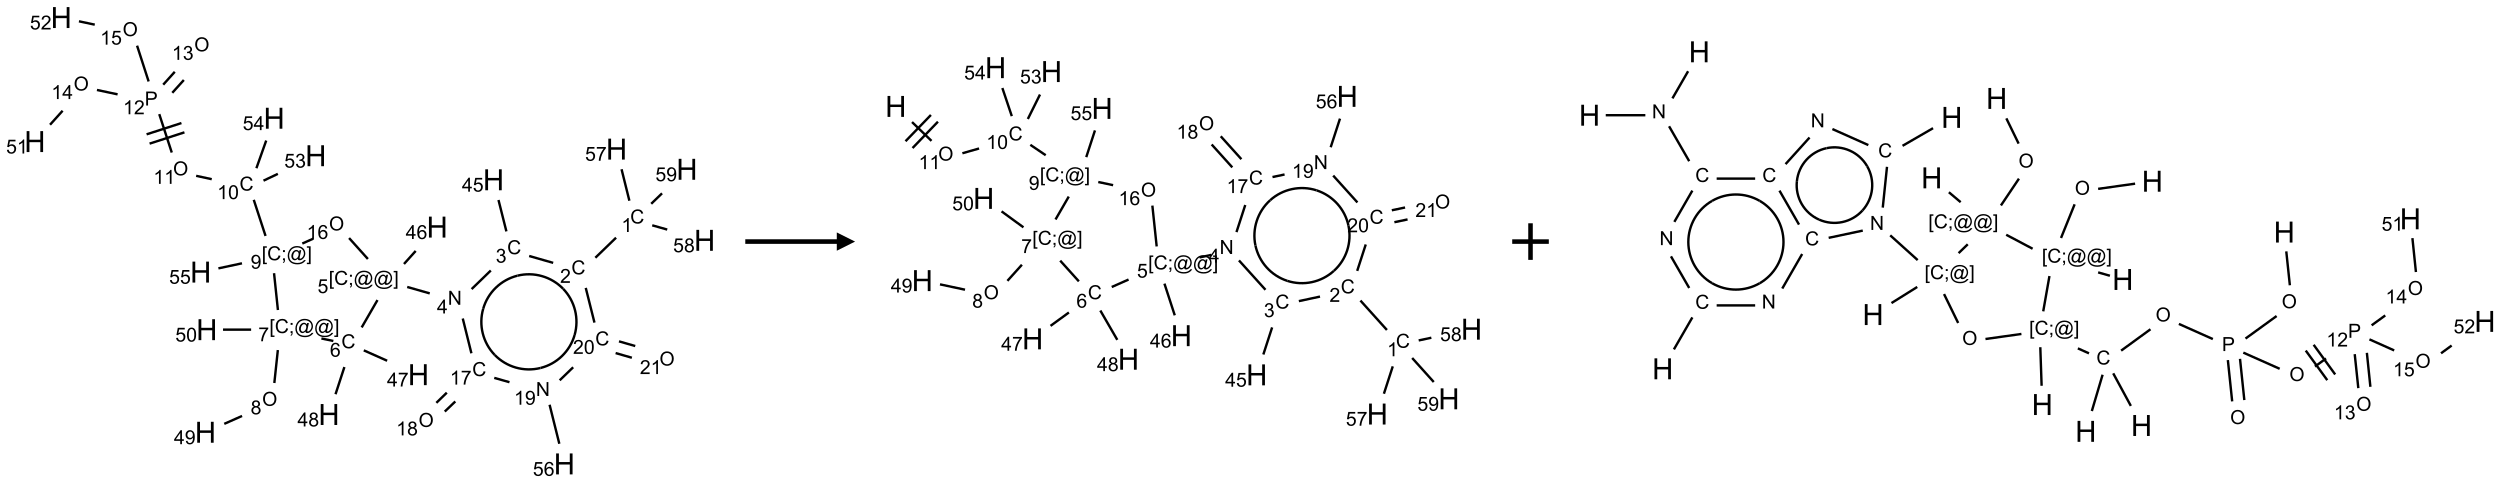 <?xml version="1.0" encoding="UTF-8"?>
<svg xmlns="http://www.w3.org/2000/svg" xmlns:xlink="http://www.w3.org/1999/xlink" width="1366" height="264" viewBox="0 0 1366 264">
<defs>
<g>
<g id="glyph-0-0">
<path d="M 1.332 0 L 1.332 -6.668 L 6.668 -6.668 L 6.668 0 Z M 1.5 -0.168 L 6.5 -0.168 L 6.5 -6.5 L 1.5 -6.5 Z M 1.5 -0.168 "/>
</g>
<g id="glyph-0-1">
<path d="M 6.27 -2.676 L 7.281 -2.422 C 7.07 -1.594 6.688 -0.961 6.137 -0.523 C 5.586 -0.086 4.914 0.129 4.121 0.129 C 3.297 0.129 2.629 -0.039 2.113 -0.371 C 1.598 -0.707 1.203 -1.191 0.934 -1.828 C 0.664 -2.465 0.531 -3.145 0.531 -3.875 C 0.531 -4.672 0.684 -5.363 0.988 -5.957 C 1.293 -6.547 1.723 -6.996 2.285 -7.305 C 2.844 -7.613 3.461 -7.766 4.137 -7.766 C 4.898 -7.766 5.543 -7.57 6.062 -7.184 C 6.582 -6.793 6.945 -6.246 7.152 -5.543 L 6.156 -5.309 C 5.98 -5.863 5.723 -6.266 5.387 -6.52 C 5.051 -6.773 4.625 -6.902 4.113 -6.902 C 3.527 -6.902 3.039 -6.762 2.645 -6.48 C 2.25 -6.199 1.973 -5.82 1.812 -5.348 C 1.652 -4.871 1.574 -4.383 1.574 -3.879 C 1.574 -3.23 1.668 -2.664 1.855 -2.18 C 2.047 -1.695 2.34 -1.332 2.738 -1.094 C 3.137 -0.855 3.57 -0.734 4.035 -0.734 C 4.602 -0.734 5.082 -0.898 5.473 -1.223 C 5.867 -1.551 6.133 -2.035 6.27 -2.676 Z M 6.27 -2.676 "/>
</g>
<g id="glyph-0-2">
<path d="M 3.973 0 L 3.035 0 L 3.035 -5.973 C 2.809 -5.758 2.516 -5.543 2.148 -5.328 C 1.781 -5.113 1.453 -4.953 1.16 -4.844 L 1.16 -5.75 C 1.684 -5.996 2.145 -6.297 2.535 -6.645 C 2.93 -6.996 3.207 -7.336 3.371 -7.668 L 3.973 -7.668 Z M 3.973 0 "/>
</g>
<g id="glyph-0-3">
<path d="M 5.371 -0.902 L 5.371 0 L 0.324 0 C 0.316 -0.227 0.352 -0.441 0.434 -0.652 C 0.562 -0.996 0.766 -1.332 1.051 -1.668 C 1.332 -2 1.742 -2.387 2.277 -2.824 C 3.105 -3.504 3.668 -4.043 3.957 -4.441 C 4.25 -4.84 4.395 -5.215 4.395 -5.566 C 4.395 -5.938 4.262 -6.254 3.996 -6.508 C 3.73 -6.762 3.387 -6.891 2.957 -6.891 C 2.508 -6.891 2.145 -6.754 1.875 -6.484 C 1.605 -6.215 1.469 -5.84 1.465 -5.359 L 0.5 -5.457 C 0.566 -6.176 0.812 -6.727 1.246 -7.102 C 1.676 -7.477 2.254 -7.668 2.98 -7.668 C 3.711 -7.668 4.293 -7.465 4.719 -7.059 C 5.145 -6.652 5.359 -6.148 5.359 -5.547 C 5.359 -5.242 5.297 -4.941 5.172 -4.645 C 5.047 -4.352 4.84 -4.039 4.551 -3.715 C 4.262 -3.387 3.777 -2.938 3.105 -2.371 C 2.543 -1.898 2.18 -1.578 2.02 -1.41 C 1.859 -1.242 1.73 -1.07 1.625 -0.902 Z M 5.371 -0.902 "/>
</g>
<g id="glyph-0-4">
<path d="M 0.449 -2.016 L 1.387 -2.141 C 1.492 -1.609 1.676 -1.227 1.934 -0.992 C 2.191 -0.758 2.508 -0.641 2.879 -0.641 C 3.32 -0.641 3.695 -0.793 3.996 -1.098 C 4.301 -1.402 4.453 -1.781 4.453 -2.234 C 4.453 -2.664 4.312 -3.02 4.031 -3.301 C 3.75 -3.578 3.391 -3.719 2.957 -3.719 C 2.781 -3.719 2.562 -3.684 2.297 -3.613 L 2.402 -4.438 C 2.465 -4.43 2.516 -4.426 2.551 -4.426 C 2.949 -4.426 3.312 -4.531 3.629 -4.738 C 3.949 -4.949 4.109 -5.27 4.109 -5.703 C 4.109 -6.047 3.992 -6.332 3.762 -6.559 C 3.527 -6.785 3.227 -6.895 2.859 -6.895 C 2.496 -6.895 2.191 -6.781 1.949 -6.551 C 1.707 -6.324 1.547 -5.98 1.48 -5.52 L 0.543 -5.688 C 0.656 -6.316 0.918 -6.805 1.324 -7.148 C 1.73 -7.492 2.234 -7.668 2.84 -7.668 C 3.254 -7.668 3.641 -7.578 3.988 -7.398 C 4.34 -7.219 4.609 -6.977 4.793 -6.668 C 4.98 -6.359 5.074 -6.031 5.074 -5.684 C 5.074 -5.352 4.984 -5.051 4.809 -4.781 C 4.629 -4.512 4.367 -4.297 4.02 -4.137 C 4.473 -4.031 4.824 -3.816 5.074 -3.488 C 5.324 -3.16 5.449 -2.75 5.449 -2.254 C 5.449 -1.59 5.203 -1.023 4.719 -0.559 C 4.234 -0.098 3.617 0.137 2.875 0.137 C 2.203 0.137 1.648 -0.062 1.207 -0.465 C 0.762 -0.863 0.512 -1.379 0.449 -2.016 Z M 0.449 -2.016 "/>
</g>
<g id="glyph-0-5">
<path d="M 3.449 0 L 3.449 -1.828 L 0.137 -1.828 L 0.137 -2.688 L 3.621 -7.637 L 4.387 -7.637 L 4.387 -2.688 L 5.418 -2.688 L 5.418 -1.828 L 4.387 -1.828 L 4.387 0 Z M 3.449 -2.688 L 3.449 -6.129 L 1.059 -2.688 Z M 3.449 -2.688 "/>
</g>
<g id="glyph-0-6">
<path d="M 0.441 -2 L 1.426 -2.082 C 1.5 -1.605 1.668 -1.242 1.934 -1.004 C 2.199 -0.762 2.52 -0.641 2.895 -0.641 C 3.348 -0.641 3.73 -0.812 4.043 -1.152 C 4.355 -1.492 4.512 -1.941 4.512 -2.504 C 4.512 -3.039 4.359 -3.461 4.059 -3.77 C 3.758 -4.078 3.367 -4.234 2.879 -4.234 C 2.578 -4.234 2.305 -4.164 2.062 -4.027 C 1.82 -3.891 1.629 -3.715 1.488 -3.496 L 0.609 -3.609 L 1.348 -7.531 L 5.145 -7.531 L 5.145 -6.637 L 2.098 -6.637 L 1.688 -4.582 C 2.145 -4.902 2.625 -5.062 3.129 -5.062 C 3.797 -5.062 4.359 -4.832 4.816 -4.371 C 5.277 -3.91 5.504 -3.312 5.504 -2.59 C 5.504 -1.898 5.305 -1.301 4.902 -0.797 C 4.41 -0.18 3.742 0.129 2.895 0.129 C 2.199 0.129 1.633 -0.062 1.195 -0.453 C 0.758 -0.844 0.504 -1.359 0.441 -2 Z M 0.441 -2 "/>
</g>
<g id="glyph-0-7">
<path d="M 0.812 0 L 0.812 -7.637 L 1.848 -7.637 L 5.859 -1.641 L 5.859 -7.637 L 6.828 -7.637 L 6.828 0 L 5.793 0 L 1.781 -6 L 1.781 0 Z M 0.812 0 "/>
</g>
<g id="glyph-0-8">
<path d="M 0.723 2.121 L 0.723 -7.637 L 2.793 -7.637 L 2.793 -6.859 L 1.66 -6.859 L 1.66 1.344 L 2.793 1.344 L 2.793 2.121 Z M 0.723 2.121 "/>
</g>
<g id="glyph-0-9">
<path d="M 0.949 -4.465 L 0.949 -5.531 L 2.016 -5.531 L 2.016 -4.465 Z M 0.949 0 L 0.949 -1.066 L 2.016 -1.066 L 2.016 0 C 2.016 0.391 1.945 0.711 1.809 0.949 C 1.668 1.191 1.449 1.379 1.145 1.512 L 0.887 1.109 C 1.082 1.023 1.23 0.895 1.324 0.727 C 1.418 0.559 1.469 0.316 1.48 0 Z M 0.949 0 "/>
</g>
<g id="glyph-0-10">
<path d="M 6.047 -0.848 C 5.82 -0.59 5.57 -0.379 5.289 -0.223 C 5.008 -0.062 4.73 0.016 4.449 0.016 C 4.141 0.016 3.84 -0.074 3.547 -0.254 C 3.254 -0.434 3.02 -0.715 2.836 -1.09 C 2.652 -1.465 2.562 -1.875 2.562 -2.324 C 2.562 -2.875 2.703 -3.43 2.988 -3.98 C 3.27 -4.535 3.621 -4.953 4.043 -5.23 C 4.461 -5.508 4.871 -5.645 5.266 -5.645 C 5.566 -5.645 5.855 -5.566 6.129 -5.41 C 6.402 -5.25 6.641 -5.012 6.84 -4.688 L 7.016 -5.496 L 7.949 -5.496 L 7.199 -2 C 7.094 -1.516 7.043 -1.246 7.043 -1.191 C 7.043 -1.098 7.078 -1.02 7.148 -0.949 C 7.219 -0.883 7.305 -0.848 7.406 -0.848 C 7.59 -0.848 7.832 -0.953 8.129 -1.168 C 8.527 -1.445 8.84 -1.816 9.07 -2.285 C 9.301 -2.75 9.418 -3.234 9.418 -3.73 C 9.418 -4.309 9.27 -4.852 8.973 -5.355 C 8.676 -5.859 8.23 -6.262 7.645 -6.562 C 7.055 -6.863 6.406 -7.016 5.691 -7.016 C 4.879 -7.016 4.137 -6.824 3.465 -6.445 C 2.793 -6.066 2.273 -5.52 1.902 -4.809 C 1.535 -4.098 1.348 -3.34 1.348 -2.527 C 1.348 -1.676 1.535 -0.941 1.902 -0.328 C 2.273 0.285 2.809 0.742 3.508 1.035 C 4.207 1.328 4.984 1.473 5.832 1.473 C 6.742 1.473 7.504 1.32 8.121 1.016 C 8.734 0.711 9.195 0.34 9.5 -0.098 L 10.441 -0.098 C 10.266 0.266 9.961 0.637 9.531 1.016 C 9.102 1.395 8.59 1.695 7.996 1.914 C 7.402 2.133 6.688 2.246 5.848 2.246 C 5.078 2.246 4.367 2.145 3.715 1.949 C 3.066 1.75 2.512 1.453 2.051 1.055 C 1.594 0.656 1.25 0.199 1.016 -0.316 C 0.723 -0.973 0.578 -1.684 0.578 -2.441 C 0.578 -3.289 0.75 -4.098 1.098 -4.863 C 1.523 -5.805 2.125 -6.527 2.902 -7.027 C 3.684 -7.527 4.629 -7.777 5.738 -7.777 C 6.602 -7.777 7.375 -7.602 8.059 -7.246 C 8.746 -6.895 9.285 -6.371 9.684 -5.672 C 10.02 -5.07 10.188 -4.418 10.188 -3.715 C 10.188 -2.707 9.832 -1.812 9.125 -1.031 C 8.492 -0.328 7.801 0.02 7.051 0.02 C 6.812 0.02 6.617 -0.016 6.473 -0.09 C 6.324 -0.16 6.215 -0.266 6.145 -0.402 C 6.102 -0.488 6.066 -0.637 6.047 -0.848 Z M 3.527 -2.262 C 3.527 -1.785 3.641 -1.414 3.863 -1.152 C 4.09 -0.887 4.348 -0.754 4.641 -0.754 C 4.836 -0.754 5.039 -0.812 5.254 -0.93 C 5.469 -1.047 5.676 -1.219 5.871 -1.449 C 6.066 -1.676 6.23 -1.969 6.355 -2.32 C 6.48 -2.672 6.543 -3.027 6.543 -3.379 C 6.543 -3.852 6.426 -4.219 6.191 -4.48 C 5.957 -4.738 5.672 -4.871 5.332 -4.871 C 5.109 -4.871 4.902 -4.812 4.707 -4.699 C 4.512 -4.586 4.32 -4.406 4.137 -4.156 C 3.953 -3.906 3.805 -3.602 3.691 -3.246 C 3.582 -2.887 3.527 -2.559 3.527 -2.262 Z M 3.527 -2.262 "/>
</g>
<g id="glyph-0-11">
<path d="M 2.27 2.121 L 0.203 2.121 L 0.203 1.344 L 1.332 1.344 L 1.332 -6.859 L 0.203 -6.859 L 0.203 -7.637 L 2.27 -7.637 Z M 2.27 2.121 "/>
</g>
<g id="glyph-0-12">
<path d="M 5.309 -5.766 L 4.375 -5.691 C 4.293 -6.059 4.172 -6.328 4.02 -6.496 C 3.766 -6.762 3.453 -6.895 3.082 -6.895 C 2.785 -6.895 2.523 -6.812 2.297 -6.645 C 2 -6.43 1.77 -6.117 1.598 -5.703 C 1.43 -5.289 1.34 -4.703 1.332 -3.938 C 1.559 -4.281 1.836 -4.535 2.16 -4.703 C 2.488 -4.871 2.828 -4.953 3.188 -4.953 C 3.812 -4.953 4.344 -4.723 4.785 -4.262 C 5.223 -3.801 5.441 -3.207 5.441 -2.48 C 5.441 -2 5.34 -1.555 5.133 -1.145 C 4.926 -0.73 4.641 -0.418 4.281 -0.199 C 3.922 0.02 3.512 0.129 3.051 0.129 C 2.27 0.129 1.633 -0.156 1.141 -0.73 C 0.648 -1.305 0.402 -2.254 0.402 -3.574 C 0.402 -5.051 0.672 -6.121 1.219 -6.793 C 1.695 -7.375 2.336 -7.668 3.141 -7.668 C 3.742 -7.668 4.234 -7.5 4.617 -7.16 C 5 -6.824 5.23 -6.359 5.309 -5.766 Z M 1.48 -2.473 C 1.48 -2.152 1.547 -1.844 1.684 -1.547 C 1.82 -1.25 2.016 -1.027 2.262 -0.871 C 2.508 -0.719 2.766 -0.641 3.035 -0.641 C 3.434 -0.641 3.773 -0.801 4.059 -1.121 C 4.344 -1.441 4.484 -1.875 4.484 -2.422 C 4.484 -2.949 4.344 -3.367 4.062 -3.668 C 3.781 -3.973 3.426 -4.125 3 -4.125 C 2.578 -4.125 2.219 -3.973 1.922 -3.668 C 1.625 -3.363 1.48 -2.969 1.48 -2.473 Z M 1.48 -2.473 "/>
</g>
<g id="glyph-0-13">
<path d="M 0.504 -6.637 L 0.504 -7.535 L 5.449 -7.535 L 5.449 -6.809 C 4.961 -6.289 4.48 -5.602 4.004 -4.746 C 3.527 -3.887 3.156 -3.004 2.895 -2.098 C 2.707 -1.461 2.59 -0.762 2.535 0 L 1.574 0 C 1.582 -0.602 1.703 -1.328 1.926 -2.176 C 2.152 -3.027 2.477 -3.848 2.898 -4.637 C 3.32 -5.426 3.77 -6.094 4.246 -6.637 Z M 0.504 -6.637 "/>
</g>
<g id="glyph-0-14">
<path d="M 1.887 -4.141 C 1.496 -4.281 1.207 -4.484 1.02 -4.75 C 0.832 -5.016 0.738 -5.328 0.738 -5.699 C 0.738 -6.254 0.938 -6.719 1.34 -7.098 C 1.738 -7.477 2.27 -7.668 2.934 -7.668 C 3.598 -7.668 4.137 -7.473 4.543 -7.086 C 4.949 -6.699 5.152 -6.227 5.152 -5.672 C 5.152 -5.316 5.059 -5.008 4.871 -4.746 C 4.688 -4.484 4.406 -4.281 4.027 -4.141 C 4.496 -3.988 4.852 -3.742 5.098 -3.402 C 5.34 -3.062 5.465 -2.656 5.465 -2.184 C 5.465 -1.531 5.234 -0.98 4.77 -0.535 C 4.309 -0.09 3.703 0.129 2.949 0.129 C 2.195 0.129 1.586 -0.094 1.125 -0.539 C 0.664 -0.984 0.434 -1.543 0.434 -2.207 C 0.434 -2.703 0.559 -3.121 0.809 -3.457 C 1.062 -3.793 1.422 -4.02 1.887 -4.141 Z M 1.699 -5.73 C 1.699 -5.367 1.812 -5.074 2.047 -4.844 C 2.281 -4.613 2.582 -4.5 2.953 -4.5 C 3.312 -4.5 3.609 -4.613 3.84 -4.84 C 4.07 -5.066 4.188 -5.348 4.188 -5.676 C 4.188 -6.02 4.07 -6.309 3.832 -6.543 C 3.594 -6.777 3.297 -6.895 2.941 -6.895 C 2.586 -6.895 2.289 -6.781 2.051 -6.551 C 1.816 -6.324 1.699 -6.047 1.699 -5.73 Z M 1.395 -2.203 C 1.395 -1.938 1.461 -1.676 1.586 -1.426 C 1.711 -1.176 1.902 -0.984 2.152 -0.848 C 2.402 -0.711 2.672 -0.641 2.957 -0.641 C 3.406 -0.641 3.777 -0.785 4.066 -1.074 C 4.359 -1.363 4.504 -1.727 4.504 -2.172 C 4.504 -2.625 4.355 -2.996 4.055 -3.293 C 3.754 -3.586 3.379 -3.734 2.926 -3.734 C 2.484 -3.734 2.121 -3.59 1.832 -3.297 C 1.543 -3.004 1.395 -2.641 1.395 -2.203 Z M 1.395 -2.203 "/>
</g>
<g id="glyph-0-15">
<path d="M 0.516 -3.719 C 0.516 -4.984 0.855 -5.977 1.535 -6.695 C 2.215 -7.414 3.094 -7.77 4.172 -7.77 C 4.875 -7.77 5.512 -7.602 6.078 -7.266 C 6.645 -6.93 7.074 -6.461 7.371 -5.855 C 7.668 -5.254 7.816 -4.57 7.816 -3.809 C 7.816 -3.035 7.66 -2.34 7.348 -1.73 C 7.035 -1.117 6.594 -0.656 6.02 -0.34 C 5.449 -0.027 4.828 0.129 4.168 0.129 C 3.449 0.129 2.805 -0.043 2.238 -0.391 C 1.672 -0.738 1.246 -1.211 0.953 -1.812 C 0.66 -2.414 0.516 -3.047 0.516 -3.719 Z M 1.559 -3.703 C 1.559 -2.781 1.805 -2.059 2.301 -1.527 C 2.793 -1 3.414 -0.734 4.16 -0.734 C 4.922 -0.734 5.547 -1 6.039 -1.535 C 6.531 -2.07 6.777 -2.828 6.777 -3.812 C 6.777 -4.434 6.672 -4.977 6.461 -5.441 C 6.25 -5.902 5.945 -6.262 5.539 -6.52 C 5.133 -6.773 4.68 -6.902 4.176 -6.902 C 3.461 -6.902 2.848 -6.656 2.332 -6.164 C 1.816 -5.672 1.559 -4.852 1.559 -3.703 Z M 1.559 -3.703 "/>
</g>
<g id="glyph-0-16">
<path d="M 0.582 -1.766 L 1.484 -1.848 C 1.562 -1.426 1.707 -1.117 1.922 -0.926 C 2.137 -0.734 2.414 -0.641 2.75 -0.641 C 3.039 -0.641 3.289 -0.707 3.508 -0.84 C 3.727 -0.973 3.902 -1.148 4.043 -1.367 C 4.18 -1.586 4.297 -1.887 4.391 -2.262 C 4.484 -2.637 4.531 -3.016 4.531 -3.406 C 4.531 -3.449 4.531 -3.512 4.527 -3.594 C 4.34 -3.297 4.082 -3.055 3.758 -2.867 C 3.434 -2.68 3.082 -2.59 2.703 -2.59 C 2.07 -2.59 1.535 -2.816 1.098 -3.277 C 0.66 -3.734 0.441 -4.34 0.441 -5.09 C 0.441 -5.863 0.672 -6.484 1.129 -6.957 C 1.586 -7.43 2.156 -7.668 2.844 -7.668 C 3.34 -7.668 3.793 -7.531 4.207 -7.266 C 4.617 -7 4.93 -6.617 5.145 -6.121 C 5.355 -5.629 5.465 -4.91 5.465 -3.973 C 5.465 -2.996 5.359 -2.223 5.145 -1.645 C 4.934 -1.066 4.617 -0.625 4.199 -0.324 C 3.781 -0.02 3.293 0.129 2.73 0.129 C 2.133 0.129 1.645 -0.035 1.266 -0.367 C 0.887 -0.699 0.66 -1.164 0.582 -1.766 Z M 4.422 -5.137 C 4.422 -5.676 4.277 -6.102 3.992 -6.418 C 3.707 -6.734 3.359 -6.891 2.957 -6.891 C 2.543 -6.891 2.18 -6.719 1.871 -6.379 C 1.562 -6.039 1.406 -5.598 1.406 -5.059 C 1.406 -4.57 1.555 -4.176 1.848 -3.871 C 2.141 -3.566 2.5 -3.418 2.934 -3.418 C 3.367 -3.418 3.723 -3.57 4.004 -3.871 C 4.281 -4.176 4.422 -4.598 4.422 -5.137 Z M 4.422 -5.137 "/>
</g>
<g id="glyph-0-17">
<path d="M 0.441 -3.766 C 0.441 -4.668 0.535 -5.395 0.723 -5.945 C 0.906 -6.496 1.184 -6.922 1.551 -7.219 C 1.918 -7.516 2.375 -7.668 2.934 -7.668 C 3.344 -7.668 3.703 -7.586 4.012 -7.418 C 4.32 -7.254 4.574 -7.016 4.777 -6.707 C 4.977 -6.395 5.137 -6.016 5.25 -5.57 C 5.363 -5.125 5.422 -4.523 5.422 -3.766 C 5.422 -2.871 5.328 -2.148 5.145 -1.598 C 4.961 -1.047 4.688 -0.621 4.32 -0.32 C 3.953 -0.02 3.492 0.129 2.934 0.129 C 2.195 0.129 1.617 -0.133 1.199 -0.66 C 0.695 -1.297 0.441 -2.332 0.441 -3.766 Z M 1.406 -3.766 C 1.406 -2.512 1.555 -1.68 1.848 -1.262 C 2.141 -0.848 2.5 -0.641 2.934 -0.641 C 3.363 -0.641 3.727 -0.848 4.02 -1.266 C 4.312 -1.684 4.457 -2.516 4.457 -3.766 C 4.457 -5.023 4.312 -5.859 4.02 -6.27 C 3.727 -6.684 3.359 -6.891 2.922 -6.891 C 2.492 -6.891 2.148 -6.707 1.891 -6.344 C 1.566 -5.879 1.406 -5.02 1.406 -3.766 Z M 1.406 -3.766 "/>
</g>
<g id="glyph-0-18">
<path d="M 0.824 0 L 0.824 -7.637 L 3.703 -7.637 C 4.211 -7.637 4.598 -7.609 4.863 -7.562 C 5.238 -7.5 5.555 -7.383 5.809 -7.207 C 6.062 -7.031 6.266 -6.785 6.418 -6.469 C 6.574 -6.152 6.652 -5.805 6.652 -5.426 C 6.652 -4.777 6.445 -4.227 6.031 -3.777 C 5.617 -3.328 4.871 -3.105 3.793 -3.105 L 1.832 -3.105 L 1.832 0 Z M 1.832 -4.004 L 3.809 -4.004 C 4.461 -4.004 4.922 -4.125 5.199 -4.371 C 5.473 -4.613 5.609 -4.953 5.609 -5.395 C 5.609 -5.715 5.527 -5.988 5.367 -6.215 C 5.207 -6.441 4.992 -6.594 4.73 -6.668 C 4.559 -6.711 4.246 -6.734 3.785 -6.734 L 1.832 -6.734 Z M 1.832 -4.004 "/>
</g>
<g id="glyph-1-0">
<path d="M 2 0 L 2 -10 L 10 -10 L 10 0 Z M 2.25 -0.25 L 9.75 -0.25 L 9.75 -9.75 L 2.25 -9.75 Z M 2.25 -0.25 "/>
</g>
<g id="glyph-1-1">
<path d="M 1.281 0 L 1.281 -11.453 L 2.797 -11.453 L 2.797 -6.75 L 8.75 -6.75 L 8.75 -11.453 L 10.266 -11.453 L 10.266 0 L 8.75 0 L 8.75 -5.398 L 2.797 -5.398 L 2.797 0 Z M 1.281 0 "/>
</g>
</g>
</defs>
<path fill="none" stroke-width="0.033" stroke-linecap="butt" stroke-linejoin="miter" stroke="rgb(0%, 0%, 0%)" stroke-opacity="1" stroke-miterlimit="10" d="M 7.939 3.007 L 7.656 3.281 " transform="matrix(40, 0, 0, 40, 19.055, 9.594)"/>
<path fill="none" stroke-width="0.033" stroke-linecap="butt" stroke-linejoin="miter" stroke="rgb(0%, 0%, 0%)" stroke-opacity="1" stroke-miterlimit="10" d="M 7.08 3.351 L 6.752 3.257 " transform="matrix(40, 0, 0, 40, 19.055, 9.594)"/>
<path fill="none" stroke-width="0.033" stroke-linecap="butt" stroke-linejoin="miter" stroke="rgb(0%, 0%, 0%)" stroke-opacity="1" stroke-miterlimit="10" d="M 6.441 2.921 L 6.333 2.492 " transform="matrix(40, 0, 0, 40, 19.055, 9.594)"/>
<path fill="none" stroke-width="0.033" stroke-linecap="butt" stroke-linejoin="miter" stroke="rgb(0%, 0%, 0%)" stroke-opacity="1" stroke-miterlimit="10" d="M 6.228 3.455 L 5.966 3.709 " transform="matrix(40, 0, 0, 40, 19.055, 9.594)"/>
<path fill="none" stroke-width="0.033" stroke-linecap="butt" stroke-linejoin="miter" stroke="rgb(0%, 0%, 0%)" stroke-opacity="1" stroke-miterlimit="10" d="M 5.394 3.768 L 5.086 3.68 " transform="matrix(40, 0, 0, 40, 19.055, 9.594)"/>
<path fill="none" stroke-width="0.033" stroke-linecap="butt" stroke-linejoin="miter" stroke="rgb(0%, 0%, 0%)" stroke-opacity="1" stroke-miterlimit="10" d="M 5.042 3.366 L 5.202 3.188 " transform="matrix(40, 0, 0, 40, 19.055, 9.594)"/>
<path fill="none" stroke-width="0.033" stroke-linecap="butt" stroke-linejoin="miter" stroke="rgb(0%, 0%, 0%)" stroke-opacity="1" stroke-miterlimit="10" d="M 4.68 3.859 L 4.464 4.233 " transform="matrix(40, 0, 0, 40, 19.055, 9.594)"/>
<path fill="none" stroke-width="0.033" stroke-linecap="butt" stroke-linejoin="miter" stroke="rgb(0%, 0%, 0%)" stroke-opacity="1" stroke-miterlimit="10" d="M 4.493 4.546 L 4.812 4.688 " transform="matrix(40, 0, 0, 40, 19.055, 9.594)"/>
<path fill="none" stroke-width="0.033" stroke-linecap="butt" stroke-linejoin="miter" stroke="rgb(0%, 0%, 0%)" stroke-opacity="1" stroke-miterlimit="10" d="M 4.228 4.774 L 4.107 5.145 " transform="matrix(40, 0, 0, 40, 19.055, 9.594)"/>
<path fill="none" stroke-width="0.033" stroke-linecap="butt" stroke-linejoin="miter" stroke="rgb(0%, 0%, 0%)" stroke-opacity="1" stroke-miterlimit="10" d="M 4.077 4.418 L 3.914 4.384 " transform="matrix(40, 0, 0, 40, 19.055, 9.594)"/>
<path fill="none" stroke-width="0.033" stroke-linecap="butt" stroke-linejoin="miter" stroke="rgb(0%, 0%, 0%)" stroke-opacity="1" stroke-miterlimit="10" d="M 3.319 4.542 L 3.271 4.992 " transform="matrix(40, 0, 0, 40, 19.055, 9.594)"/>
<path fill="none" stroke-width="0.033" stroke-linecap="butt" stroke-linejoin="miter" stroke="rgb(0%, 0%, 0%)" stroke-opacity="1" stroke-miterlimit="10" d="M 2.83 5.442 L 2.587 5.55 " transform="matrix(40, 0, 0, 40, 19.055, 9.594)"/>
<path fill="none" stroke-width="0.033" stroke-linecap="butt" stroke-linejoin="miter" stroke="rgb(0%, 0%, 0%)" stroke-opacity="1" stroke-miterlimit="10" d="M 2.954 4.263 L 2.57 4.263 " transform="matrix(40, 0, 0, 40, 19.055, 9.594)"/>
<path fill="none" stroke-width="0.033" stroke-linecap="butt" stroke-linejoin="miter" stroke="rgb(0%, 0%, 0%)" stroke-opacity="1" stroke-miterlimit="10" d="M 3.32 3.995 L 3.267 3.492 " transform="matrix(40, 0, 0, 40, 19.055, 9.594)"/>
<path fill="none" stroke-width="0.033" stroke-linecap="butt" stroke-linejoin="miter" stroke="rgb(0%, 0%, 0%)" stroke-opacity="1" stroke-miterlimit="10" d="M 3.151 2.983 L 2.99 2.49 " transform="matrix(40, 0, 0, 40, 19.055, 9.594)"/>
<path fill="none" stroke-width="0.033" stroke-linecap="butt" stroke-linejoin="miter" stroke="rgb(0%, 0%, 0%)" stroke-opacity="1" stroke-miterlimit="10" d="M 2.416 2.208 L 2.203 2.162 " transform="matrix(40, 0, 0, 40, 19.055, 9.594)"/>
<path fill="none" stroke-width="0.033" stroke-linecap="butt" stroke-linejoin="miter" stroke="rgb(0%, 0%, 0%)" stroke-opacity="1" stroke-miterlimit="10" d="M 1.87 1.844 L 1.699 1.319 " transform="matrix(40, 0, 0, 40, 19.055, 9.594)"/>
<path fill="none" stroke-width="0.033" stroke-linecap="butt" stroke-linejoin="miter" stroke="rgb(0%, 0%, 0%)" stroke-opacity="1" stroke-miterlimit="10" d="M 2.002 1.441 L 1.526 1.595 " transform="matrix(40, 0, 0, 40, 19.055, 9.594)"/>
<path fill="none" stroke-width="0.033" stroke-linecap="butt" stroke-linejoin="miter" stroke="rgb(0%, 0%, 0%)" stroke-opacity="1" stroke-miterlimit="10" d="M 2.043 1.568 L 1.567 1.722 " transform="matrix(40, 0, 0, 40, 19.055, 9.594)"/>
<path fill="none" stroke-width="0.033" stroke-linecap="butt" stroke-linejoin="miter" stroke="rgb(0%, 0%, 0%)" stroke-opacity="1" stroke-miterlimit="10" d="M 1.877 1.028 L 2.035 0.853 " transform="matrix(40, 0, 0, 40, 19.055, 9.594)"/>
<path fill="none" stroke-width="0.033" stroke-linecap="butt" stroke-linejoin="miter" stroke="rgb(0%, 0%, 0%)" stroke-opacity="1" stroke-miterlimit="10" d="M 1.753 0.917 L 1.911 0.741 " transform="matrix(40, 0, 0, 40, 19.055, 9.594)"/>
<path fill="none" stroke-width="0.033" stroke-linecap="butt" stroke-linejoin="miter" stroke="rgb(0%, 0%, 0%)" stroke-opacity="1" stroke-miterlimit="10" d="M 1.13 1.049 L 0.848 0.989 " transform="matrix(40, 0, 0, 40, 19.055, 9.594)"/>
<path fill="none" stroke-width="0.033" stroke-linecap="butt" stroke-linejoin="miter" stroke="rgb(0%, 0%, 0%)" stroke-opacity="1" stroke-miterlimit="10" d="M 0.379 1.273 L 0.207 1.464 " transform="matrix(40, 0, 0, 40, 19.055, 9.594)"/>
<path fill="none" stroke-width="0.033" stroke-linecap="butt" stroke-linejoin="miter" stroke="rgb(0%, 0%, 0%)" stroke-opacity="1" stroke-miterlimit="10" d="M 1.554 0.873 L 1.396 0.384 " transform="matrix(40, 0, 0, 40, 19.055, 9.594)"/>
<path fill="none" stroke-width="0.033" stroke-linecap="butt" stroke-linejoin="miter" stroke="rgb(0%, 0%, 0%)" stroke-opacity="1" stroke-miterlimit="10" d="M 0.818 0.097 L 0.602 0.051 " transform="matrix(40, 0, 0, 40, 19.055, 9.594)"/>
<path fill="none" stroke-width="0.033" stroke-linecap="butt" stroke-linejoin="miter" stroke="rgb(0%, 0%, 0%)" stroke-opacity="1" stroke-miterlimit="10" d="M 3.123 2.228 L 3.319 2.135 " transform="matrix(40, 0, 0, 40, 19.055, 9.594)"/>
<path fill="none" stroke-width="0.033" stroke-linecap="butt" stroke-linejoin="miter" stroke="rgb(0%, 0%, 0%)" stroke-opacity="1" stroke-miterlimit="10" d="M 3.026 2.058 L 3.16 1.68 " transform="matrix(40, 0, 0, 40, 19.055, 9.594)"/>
<path fill="none" stroke-width="0.033" stroke-linecap="butt" stroke-linejoin="miter" stroke="rgb(0%, 0%, 0%)" stroke-opacity="1" stroke-miterlimit="10" d="M 2.829 3.357 L 2.507 3.426 " transform="matrix(40, 0, 0, 40, 19.055, 9.594)"/>
<path fill="none" stroke-width="0.033" stroke-linecap="butt" stroke-linejoin="miter" stroke="rgb(0%, 0%, 0%)" stroke-opacity="1" stroke-miterlimit="10" d="M 3.653 3.087 L 3.805 3.019 " transform="matrix(40, 0, 0, 40, 19.055, 9.594)"/>
<path fill="none" stroke-width="0.033" stroke-linecap="butt" stroke-linejoin="miter" stroke="rgb(0%, 0%, 0%)" stroke-opacity="1" stroke-miterlimit="10" d="M 4.292 3.012 L 4.549 3.298 " transform="matrix(40, 0, 0, 40, 19.055, 9.594)"/>
<path fill="none" stroke-width="0.033" stroke-linecap="butt" stroke-linejoin="miter" stroke="rgb(0%, 0%, 0%)" stroke-opacity="1" stroke-miterlimit="10" d="M 5.845 4.111 L 5.963 4.586 " transform="matrix(40, 0, 0, 40, 19.055, 9.594)"/>
<path fill="none" stroke-width="0.033" stroke-linecap="butt" stroke-linejoin="miter" stroke="rgb(0%, 0%, 0%)" stroke-opacity="1" stroke-miterlimit="10" d="M 5.627 5.124 L 5.484 5.263 " transform="matrix(40, 0, 0, 40, 19.055, 9.594)"/>
<path fill="none" stroke-width="0.033" stroke-linecap="butt" stroke-linejoin="miter" stroke="rgb(0%, 0%, 0%)" stroke-opacity="1" stroke-miterlimit="10" d="M 5.743 5.244 L 5.599 5.382 " transform="matrix(40, 0, 0, 40, 19.055, 9.594)"/>
<path fill="none" stroke-width="0.033" stroke-linecap="butt" stroke-linejoin="miter" stroke="rgb(0%, 0%, 0%)" stroke-opacity="1" stroke-miterlimit="10" d="M 6.275 4.922 L 6.483 4.981 " transform="matrix(40, 0, 0, 40, 19.055, 9.594)"/>
<path fill="none" stroke-width="0.033" stroke-linecap="butt" stroke-linejoin="miter" stroke="rgb(0%, 0%, 0%)" stroke-opacity="1" stroke-miterlimit="10" d="M 7.031 5.289 L 7.164 5.822 " transform="matrix(40, 0, 0, 40, 19.055, 9.594)"/>
<path fill="none" stroke-width="0.033" stroke-linecap="butt" stroke-linejoin="miter" stroke="rgb(0%, 0%, 0%)" stroke-opacity="1" stroke-miterlimit="10" d="M 7.169 4.955 L 7.353 4.777 " transform="matrix(40, 0, 0, 40, 19.055, 9.594)"/>
<path fill="none" stroke-width="0.033" stroke-linecap="butt" stroke-linejoin="miter" stroke="rgb(0%, 0%, 0%)" stroke-opacity="1" stroke-miterlimit="10" d="M 7.644 4.167 L 7.525 3.693 " transform="matrix(40, 0, 0, 40, 19.055, 9.594)"/>
<path fill="none" stroke-width="0.033" stroke-linecap="butt" stroke-linejoin="miter" stroke="rgb(0%, 0%, 0%)" stroke-opacity="1" stroke-miterlimit="10" d="M 7.933 4.583 L 8.155 4.647 " transform="matrix(40, 0, 0, 40, 19.055, 9.594)"/>
<path fill="none" stroke-width="0.033" stroke-linecap="butt" stroke-linejoin="miter" stroke="rgb(0%, 0%, 0%)" stroke-opacity="1" stroke-miterlimit="10" d="M 7.979 4.423 L 8.201 4.487 " transform="matrix(40, 0, 0, 40, 19.055, 9.594)"/>
<path fill="none" stroke-width="0.033" stroke-linecap="butt" stroke-linejoin="miter" stroke="rgb(0%, 0%, 0%)" stroke-opacity="1" stroke-miterlimit="10" d="M 8.121 2.502 L 8.014 2.072 " transform="matrix(40, 0, 0, 40, 19.055, 9.594)"/>
<path fill="none" stroke-width="0.033" stroke-linecap="butt" stroke-linejoin="miter" stroke="rgb(0%, 0%, 0%)" stroke-opacity="1" stroke-miterlimit="10" d="M 8.433 2.838 L 8.638 2.896 " transform="matrix(40, 0, 0, 40, 19.055, 9.594)"/>
<path fill="none" stroke-width="0.033" stroke-linecap="butt" stroke-linejoin="miter" stroke="rgb(0%, 0%, 0%)" stroke-opacity="1" stroke-miterlimit="10" d="M 8.419 2.544 L 8.567 2.401 " transform="matrix(40, 0, 0, 40, 19.055, 9.594)"/>
<path fill="none" stroke-width="0.033" stroke-linecap="butt" stroke-linejoin="miter" stroke="rgb(0%, 0%, 0%)" stroke-opacity="1" stroke-miterlimit="10" d="M 6.592 3.526 C 6.817 3.47 7.055 3.539 7.216 3.705 " transform="matrix(40, 0, 0, 40, 19.055, 9.594)"/>
<path fill="none" stroke-width="0.033" stroke-linecap="butt" stroke-linejoin="miter" stroke="rgb(0%, 0%, 0%)" stroke-opacity="1" stroke-miterlimit="10" d="M 6.124 3.978 C 6.188 3.755 6.366 3.583 6.592 3.526 " transform="matrix(40, 0, 0, 40, 19.055, 9.594)"/>
<path fill="none" stroke-width="0.033" stroke-linecap="butt" stroke-linejoin="miter" stroke="rgb(0%, 0%, 0%)" stroke-opacity="1" stroke-miterlimit="10" d="M 6.281 4.608 C 6.12 4.441 6.06 4.201 6.124 3.978 " transform="matrix(40, 0, 0, 40, 19.055, 9.594)"/>
<path fill="none" stroke-width="0.033" stroke-linecap="butt" stroke-linejoin="miter" stroke="rgb(0%, 0%, 0%)" stroke-opacity="1" stroke-miterlimit="10" d="M 6.906 4.787 C 6.681 4.843 6.443 4.775 6.281 4.608 " transform="matrix(40, 0, 0, 40, 19.055, 9.594)"/>
<path fill="none" stroke-width="0.033" stroke-linecap="butt" stroke-linejoin="miter" stroke="rgb(0%, 0%, 0%)" stroke-opacity="1" stroke-miterlimit="10" d="M 7.373 4.336 C 7.309 4.559 7.131 4.731 6.906 4.787 " transform="matrix(40, 0, 0, 40, 19.055, 9.594)"/>
<path fill="none" stroke-width="0.033" stroke-linecap="butt" stroke-linejoin="miter" stroke="rgb(0%, 0%, 0%)" stroke-opacity="1" stroke-miterlimit="10" d="M 7.216 3.705 C 7.377 3.872 7.437 4.113 7.373 4.336 " transform="matrix(40, 0, 0, 40, 19.055, 9.594)"/>
<g fill="rgb(0%, 0%, 0%)" fill-opacity="1">
<use xlink:href="#glyph-0-1" x="344.332" y="122.133"/>
</g>
<g fill="rgb(0%, 0%, 0%)" fill-opacity="1">
<use xlink:href="#glyph-0-2" x="339.551" y="126.77"/>
</g>
<g fill="rgb(0%, 0%, 0%)" fill-opacity="1">
<use xlink:href="#glyph-0-1" x="312.184" y="149.918"/>
</g>
<g fill="rgb(0%, 0%, 0%)" fill-opacity="1">
<use xlink:href="#glyph-0-3" x="306.012" y="154.555"/>
</g>
<g fill="rgb(0%, 0%, 0%)" fill-opacity="1">
<use xlink:href="#glyph-0-1" x="277.105" y="138.895"/>
</g>
<g fill="rgb(0%, 0%, 0%)" fill-opacity="1">
<use xlink:href="#glyph-0-4" x="270.855" y="143.531"/>
</g>
<g fill="rgb(0%, 0%, 0%)" fill-opacity="1">
<use xlink:href="#glyph-1-1" x="263.875" y="103.965"/>
</g>
<g fill="rgb(0%, 0%, 0%)" fill-opacity="1">
<use xlink:href="#glyph-0-5" x="252.383" y="104.727"/>
<use xlink:href="#glyph-0-6" x="258.315" y="104.727"/>
</g>
<g fill="rgb(0%, 0%, 0%)" fill-opacity="1">
<use xlink:href="#glyph-0-7" x="244.676" y="166.547"/>
</g>
<g fill="rgb(0%, 0%, 0%)" fill-opacity="1">
<use xlink:href="#glyph-0-5" x="238.738" y="171.285"/>
</g>
<g fill="rgb(0%, 0%, 0%)" fill-opacity="1">
<use xlink:href="#glyph-0-8" x="179.605" y="155.664"/>
<use xlink:href="#glyph-0-1" x="182.569" y="155.664"/>
<use xlink:href="#glyph-0-9" x="190.272" y="155.664"/>
<use xlink:href="#glyph-0-10" x="193.236" y="155.664"/>
<use xlink:href="#glyph-0-10" x="204.064" y="155.664"/>
<use xlink:href="#glyph-0-11" x="214.892" y="155.664"/>
</g>
<g fill="rgb(0%, 0%, 0%)" fill-opacity="1">
<use xlink:href="#glyph-0-6" x="173.488" y="160.156"/>
</g>
<g fill="rgb(0%, 0%, 0%)" fill-opacity="1">
<use xlink:href="#glyph-1-1" x="233.094" y="129.812"/>
</g>
<g fill="rgb(0%, 0%, 0%)" fill-opacity="1">
<use xlink:href="#glyph-0-5" x="221.664" y="130.605"/>
<use xlink:href="#glyph-0-12" x="227.596" y="130.605"/>
</g>
<g fill="rgb(0%, 0%, 0%)" fill-opacity="1">
<use xlink:href="#glyph-0-1" x="186.508" y="190.297"/>
</g>
<g fill="rgb(0%, 0%, 0%)" fill-opacity="1">
<use xlink:href="#glyph-0-12" x="180.262" y="194.93"/>
</g>
<g fill="rgb(0%, 0%, 0%)" fill-opacity="1">
<use xlink:href="#glyph-1-1" x="222.871" y="210.449"/>
</g>
<g fill="rgb(0%, 0%, 0%)" fill-opacity="1">
<use xlink:href="#glyph-0-5" x="211.438" y="211.207"/>
<use xlink:href="#glyph-0-13" x="217.37" y="211.207"/>
</g>
<g fill="rgb(0%, 0%, 0%)" fill-opacity="1">
<use xlink:href="#glyph-1-1" x="173.969" y="232.219"/>
</g>
<g fill="rgb(0%, 0%, 0%)" fill-opacity="1">
<use xlink:href="#glyph-0-5" x="162.52" y="233.012"/>
<use xlink:href="#glyph-0-14" x="168.452" y="233.012"/>
</g>
<g fill="rgb(0%, 0%, 0%)" fill-opacity="1">
<use xlink:href="#glyph-0-8" x="147.188" y="181.988"/>
<use xlink:href="#glyph-0-1" x="150.151" y="181.988"/>
<use xlink:href="#glyph-0-9" x="157.854" y="181.988"/>
<use xlink:href="#glyph-0-10" x="160.818" y="181.988"/>
<use xlink:href="#glyph-0-10" x="171.646" y="181.988"/>
<use xlink:href="#glyph-0-11" x="182.474" y="181.988"/>
</g>
<g fill="rgb(0%, 0%, 0%)" fill-opacity="1">
<use xlink:href="#glyph-0-13" x="141.129" y="186.484"/>
</g>
<g fill="rgb(0%, 0%, 0%)" fill-opacity="1">
<use xlink:href="#glyph-0-15" x="143.215" y="221.766"/>
</g>
<g fill="rgb(0%, 0%, 0%)" fill-opacity="1">
<use xlink:href="#glyph-0-14" x="136.934" y="226.395"/>
</g>
<g fill="rgb(0%, 0%, 0%)" fill-opacity="1">
<use xlink:href="#glyph-1-1" x="106.48" y="241.914"/>
</g>
<g fill="rgb(0%, 0%, 0%)" fill-opacity="1">
<use xlink:href="#glyph-0-5" x="95.031" y="242.703"/>
<use xlink:href="#glyph-0-16" x="100.964" y="242.703"/>
</g>
<g fill="rgb(0%, 0%, 0%)" fill-opacity="1">
<use xlink:href="#glyph-1-1" x="107.203" y="185.863"/>
</g>
<g fill="rgb(0%, 0%, 0%)" fill-opacity="1">
<use xlink:href="#glyph-0-6" x="95.793" y="186.652"/>
<use xlink:href="#glyph-0-17" x="101.725" y="186.652"/>
</g>
<g fill="rgb(0%, 0%, 0%)" fill-opacity="1">
<use xlink:href="#glyph-0-8" x="143.004" y="142.207"/>
<use xlink:href="#glyph-0-1" x="145.967" y="142.207"/>
<use xlink:href="#glyph-0-9" x="153.671" y="142.207"/>
<use xlink:href="#glyph-0-10" x="156.634" y="142.207"/>
<use xlink:href="#glyph-0-11" x="167.462" y="142.207"/>
</g>
<g fill="rgb(0%, 0%, 0%)" fill-opacity="1">
<use xlink:href="#glyph-0-16" x="136.934" y="146.836"/>
</g>
<g fill="rgb(0%, 0%, 0%)" fill-opacity="1">
<use xlink:href="#glyph-0-1" x="130.84" y="104.156"/>
</g>
<g fill="rgb(0%, 0%, 0%)" fill-opacity="1">
<use xlink:href="#glyph-0-2" x="118.68" y="108.793"/>
<use xlink:href="#glyph-0-17" x="124.612" y="108.793"/>
</g>
<g fill="rgb(0%, 0%, 0%)" fill-opacity="1">
<use xlink:href="#glyph-0-15" x="94.551" y="95.844"/>
</g>
<g fill="rgb(0%, 0%, 0%)" fill-opacity="1">
<use xlink:href="#glyph-0-2" x="83.824" y="100.477"/>
<use xlink:href="#glyph-0-2" x="89.757" y="100.477"/>
</g>
<g fill="rgb(0%, 0%, 0%)" fill-opacity="1">
<use xlink:href="#glyph-0-18" x="79.059" y="57.664"/>
</g>
<g fill="rgb(0%, 0%, 0%)" fill-opacity="1">
<use xlink:href="#glyph-0-2" x="67.246" y="62.434"/>
<use xlink:href="#glyph-0-3" x="73.178" y="62.434"/>
</g>
<g fill="rgb(0%, 0%, 0%)" fill-opacity="1">
<use xlink:href="#glyph-0-15" x="106.133" y="28.074"/>
</g>
<g fill="rgb(0%, 0%, 0%)" fill-opacity="1">
<use xlink:href="#glyph-0-2" x="93.934" y="32.707"/>
<use xlink:href="#glyph-0-4" x="99.866" y="32.707"/>
</g>
<g fill="rgb(0%, 0%, 0%)" fill-opacity="1">
<use xlink:href="#glyph-0-15" x="40.242" y="49.484"/>
</g>
<g fill="rgb(0%, 0%, 0%)" fill-opacity="1">
<use xlink:href="#glyph-0-2" x="28.074" y="54.117"/>
<use xlink:href="#glyph-0-5" x="34.007" y="54.117"/>
</g>
<g fill="rgb(0%, 0%, 0%)" fill-opacity="1">
<use xlink:href="#glyph-1-1" x="13.281" y="83.09"/>
</g>
<g fill="rgb(0%, 0%, 0%)" fill-opacity="1">
<use xlink:href="#glyph-0-6" x="3.32" y="83.883"/>
<use xlink:href="#glyph-0-2" x="9.253" y="83.883"/>
</g>
<g fill="rgb(0%, 0%, 0%)" fill-opacity="1">
<use xlink:href="#glyph-0-15" x="67.008" y="19.758"/>
</g>
<g fill="rgb(0%, 0%, 0%)" fill-opacity="1">
<use xlink:href="#glyph-0-2" x="54.75" y="24.391"/>
<use xlink:href="#glyph-0-6" x="60.682" y="24.391"/>
</g>
<g fill="rgb(0%, 0%, 0%)" fill-opacity="1">
<use xlink:href="#glyph-1-1" x="27.688" y="15.32"/>
</g>
<g fill="rgb(0%, 0%, 0%)" fill-opacity="1">
<use xlink:href="#glyph-0-6" x="16.328" y="16.113"/>
<use xlink:href="#glyph-0-3" x="22.26" y="16.113"/>
</g>
<g fill="rgb(0%, 0%, 0%)" fill-opacity="1">
<use xlink:href="#glyph-1-1" x="166.762" y="90.816"/>
</g>
<g fill="rgb(0%, 0%, 0%)" fill-opacity="1">
<use xlink:href="#glyph-0-6" x="155.328" y="91.609"/>
<use xlink:href="#glyph-0-4" x="161.26" y="91.609"/>
</g>
<g fill="rgb(0%, 0%, 0%)" fill-opacity="1">
<use xlink:href="#glyph-1-1" x="144.012" y="70.332"/>
</g>
<g fill="rgb(0%, 0%, 0%)" fill-opacity="1">
<use xlink:href="#glyph-0-6" x="132.609" y="71.094"/>
<use xlink:href="#glyph-0-5" x="138.542" y="71.094"/>
</g>
<g fill="rgb(0%, 0%, 0%)" fill-opacity="1">
<use xlink:href="#glyph-1-1" x="103.895" y="154.398"/>
</g>
<g fill="rgb(0%, 0%, 0%)" fill-opacity="1">
<use xlink:href="#glyph-0-6" x="92.402" y="155.059"/>
<use xlink:href="#glyph-0-6" x="98.335" y="155.059"/>
</g>
<g fill="rgb(0%, 0%, 0%)" fill-opacity="1">
<use xlink:href="#glyph-0-15" x="179.758" y="125.934"/>
</g>
<g fill="rgb(0%, 0%, 0%)" fill-opacity="1">
<use xlink:href="#glyph-0-2" x="167.562" y="130.566"/>
<use xlink:href="#glyph-0-12" x="173.495" y="130.566"/>
</g>
<g fill="rgb(0%, 0%, 0%)" fill-opacity="1">
<use xlink:href="#glyph-0-1" x="258.008" y="205.492"/>
</g>
<g fill="rgb(0%, 0%, 0%)" fill-opacity="1">
<use xlink:href="#glyph-0-2" x="245.824" y="210.129"/>
<use xlink:href="#glyph-0-13" x="251.757" y="210.129"/>
</g>
<g fill="rgb(0%, 0%, 0%)" fill-opacity="1">
<use xlink:href="#glyph-0-15" x="228.699" y="233.281"/>
</g>
<g fill="rgb(0%, 0%, 0%)" fill-opacity="1">
<use xlink:href="#glyph-0-2" x="216.484" y="237.914"/>
<use xlink:href="#glyph-0-14" x="222.417" y="237.914"/>
</g>
<g fill="rgb(0%, 0%, 0%)" fill-opacity="1">
<use xlink:href="#glyph-0-7" x="292.805" y="216.383"/>
</g>
<g fill="rgb(0%, 0%, 0%)" fill-opacity="1">
<use xlink:href="#glyph-0-2" x="280.883" y="221.152"/>
<use xlink:href="#glyph-0-16" x="286.815" y="221.152"/>
</g>
<g fill="rgb(0%, 0%, 0%)" fill-opacity="1">
<use xlink:href="#glyph-1-1" x="302.582" y="259.211"/>
</g>
<g fill="rgb(0%, 0%, 0%)" fill-opacity="1">
<use xlink:href="#glyph-0-6" x="291.152" y="260.004"/>
<use xlink:href="#glyph-0-12" x="297.085" y="260.004"/>
</g>
<g fill="rgb(0%, 0%, 0%)" fill-opacity="1">
<use xlink:href="#glyph-0-1" x="325.234" y="188.73"/>
</g>
<g fill="rgb(0%, 0%, 0%)" fill-opacity="1">
<use xlink:href="#glyph-0-3" x="313.078" y="193.367"/>
<use xlink:href="#glyph-0-17" x="319.01" y="193.367"/>
</g>
<g fill="rgb(0%, 0%, 0%)" fill-opacity="1">
<use xlink:href="#glyph-0-15" x="360.324" y="199.762"/>
</g>
<g fill="rgb(0%, 0%, 0%)" fill-opacity="1">
<use xlink:href="#glyph-0-3" x="349.602" y="204.391"/>
<use xlink:href="#glyph-0-2" x="355.534" y="204.391"/>
</g>
<g fill="rgb(0%, 0%, 0%)" fill-opacity="1">
<use xlink:href="#glyph-1-1" x="331.098" y="87.203"/>
</g>
<g fill="rgb(0%, 0%, 0%)" fill-opacity="1">
<use xlink:href="#glyph-0-6" x="319.664" y="87.867"/>
<use xlink:href="#glyph-0-13" x="325.596" y="87.867"/>
</g>
<g fill="rgb(0%, 0%, 0%)" fill-opacity="1">
<use xlink:href="#glyph-1-1" x="379.227" y="137.043"/>
</g>
<g fill="rgb(0%, 0%, 0%)" fill-opacity="1">
<use xlink:href="#glyph-0-6" x="367.777" y="137.832"/>
<use xlink:href="#glyph-0-14" x="373.71" y="137.832"/>
</g>
<g fill="rgb(0%, 0%, 0%)" fill-opacity="1">
<use xlink:href="#glyph-1-1" x="369.551" y="98.23"/>
</g>
<g fill="rgb(0%, 0%, 0%)" fill-opacity="1">
<use xlink:href="#glyph-0-6" x="358.098" y="99.023"/>
<use xlink:href="#glyph-0-16" x="364.03" y="99.023"/>
</g>
<path fill-rule="nonzero" fill="rgb(0%, 0%, 0%)" fill-opacity="1" d="M 407.223 133.25 L 457.223 133.25 L 457.223 137 L 467.223 132 L 457.223 127 L 457.223 130.75 L 407.223 130.75 "/>
<path fill="none" stroke-width="0.033" stroke-linecap="butt" stroke-linejoin="miter" stroke="rgb(0%, 0%, 0%)" stroke-opacity="1" stroke-miterlimit="10" d="M 0.222 0.743 L 0.488 1 " transform="matrix(40, 0, 0, 40, 489.449, 36.975)"/>
<path fill="none" stroke-width="0.033" stroke-linecap="butt" stroke-linejoin="miter" stroke="rgb(0%, 0%, 0%)" stroke-opacity="1" stroke-miterlimit="10" d="M 0.229 1.098 L 0.576 0.738 " transform="matrix(40, 0, 0, 40, 489.449, 36.975)"/>
<path fill="none" stroke-width="0.033" stroke-linecap="butt" stroke-linejoin="miter" stroke="rgb(0%, 0%, 0%)" stroke-opacity="1" stroke-miterlimit="10" d="M 0.133 1.005 L 0.48 0.646 " transform="matrix(40, 0, 0, 40, 489.449, 36.975)"/>
<path fill="none" stroke-width="0.033" stroke-linecap="butt" stroke-linejoin="miter" stroke="rgb(0%, 0%, 0%)" stroke-opacity="1" stroke-miterlimit="10" d="M 0.91 1.169 L 1.138 1.104 " transform="matrix(40, 0, 0, 40, 489.449, 36.975)"/>
<path fill="none" stroke-width="0.033" stroke-linecap="butt" stroke-linejoin="miter" stroke="rgb(0%, 0%, 0%)" stroke-opacity="1" stroke-miterlimit="10" d="M 1.838 1.054 L 2.048 1.196 " transform="matrix(40, 0, 0, 40, 489.449, 36.975)"/>
<path fill="none" stroke-width="0.033" stroke-linecap="butt" stroke-linejoin="miter" stroke="rgb(0%, 0%, 0%)" stroke-opacity="1" stroke-miterlimit="10" d="M 2.602 1.222 L 2.721 0.857 " transform="matrix(40, 0, 0, 40, 489.449, 36.975)"/>
<path fill="none" stroke-width="0.033" stroke-linecap="butt" stroke-linejoin="miter" stroke="rgb(0%, 0%, 0%)" stroke-opacity="1" stroke-miterlimit="10" d="M 2.363 1.761 L 2.182 2.074 " transform="matrix(40, 0, 0, 40, 489.449, 36.975)"/>
<path fill="none" stroke-width="0.033" stroke-linecap="butt" stroke-linejoin="miter" stroke="rgb(0%, 0%, 0%)" stroke-opacity="1" stroke-miterlimit="10" d="M 1.723 2.692 L 1.525 2.912 " transform="matrix(40, 0, 0, 40, 489.449, 36.975)"/>
<path fill="none" stroke-width="0.033" stroke-linecap="butt" stroke-linejoin="miter" stroke="rgb(0%, 0%, 0%)" stroke-opacity="1" stroke-miterlimit="10" d="M 0.946 3.033 L 0.604 2.96 " transform="matrix(40, 0, 0, 40, 489.449, 36.975)"/>
<path fill="none" stroke-width="0.033" stroke-linecap="butt" stroke-linejoin="miter" stroke="rgb(0%, 0%, 0%)" stroke-opacity="1" stroke-miterlimit="10" d="M 1.744 2.181 L 1.445 1.963 " transform="matrix(40, 0, 0, 40, 489.449, 36.975)"/>
<path fill="none" stroke-width="0.033" stroke-linecap="butt" stroke-linejoin="miter" stroke="rgb(0%, 0%, 0%)" stroke-opacity="1" stroke-miterlimit="10" d="M 2.246 2.636 L 2.501 2.919 " transform="matrix(40, 0, 0, 40, 489.449, 36.975)"/>
<path fill="none" stroke-width="0.033" stroke-linecap="butt" stroke-linejoin="miter" stroke="rgb(0%, 0%, 0%)" stroke-opacity="1" stroke-miterlimit="10" d="M 2.365 3.344 L 2.114 3.527 " transform="matrix(40, 0, 0, 40, 489.449, 36.975)"/>
<path fill="none" stroke-width="0.033" stroke-linecap="butt" stroke-linejoin="miter" stroke="rgb(0%, 0%, 0%)" stroke-opacity="1" stroke-miterlimit="10" d="M 2.794 3.317 L 3.026 3.718 " transform="matrix(40, 0, 0, 40, 489.449, 36.975)"/>
<path fill="none" stroke-width="0.033" stroke-linecap="butt" stroke-linejoin="miter" stroke="rgb(0%, 0%, 0%)" stroke-opacity="1" stroke-miterlimit="10" d="M 2.95 2.996 L 3.18 2.894 " transform="matrix(40, 0, 0, 40, 489.449, 36.975)"/>
<path fill="none" stroke-width="0.033" stroke-linecap="butt" stroke-linejoin="miter" stroke="rgb(0%, 0%, 0%)" stroke-opacity="1" stroke-miterlimit="10" d="M 4.149 2.592 L 4.312 2.557 " transform="matrix(40, 0, 0, 40, 489.449, 36.975)"/>
<path fill="none" stroke-width="0.033" stroke-linecap="butt" stroke-linejoin="miter" stroke="rgb(0%, 0%, 0%)" stroke-opacity="1" stroke-miterlimit="10" d="M 4.688 2.633 L 5.05 3.034 " transform="matrix(40, 0, 0, 40, 489.449, 36.975)"/>
<path fill="none" stroke-width="0.033" stroke-linecap="butt" stroke-linejoin="miter" stroke="rgb(0%, 0%, 0%)" stroke-opacity="1" stroke-miterlimit="10" d="M 5.141 3.548 L 5.021 3.918 " transform="matrix(40, 0, 0, 40, 489.449, 36.975)"/>
<path fill="none" stroke-width="0.033" stroke-linecap="butt" stroke-linejoin="miter" stroke="rgb(0%, 0%, 0%)" stroke-opacity="1" stroke-miterlimit="10" d="M 5.506 3.189 L 5.795 3.127 " transform="matrix(40, 0, 0, 40, 489.449, 36.975)"/>
<path fill="none" stroke-width="0.033" stroke-linecap="butt" stroke-linejoin="miter" stroke="rgb(0%, 0%, 0%)" stroke-opacity="1" stroke-miterlimit="10" d="M 6.347 3.181 L 6.709 3.583 " transform="matrix(40, 0, 0, 40, 489.449, 36.975)"/>
<path fill="none" stroke-width="0.033" stroke-linecap="butt" stroke-linejoin="miter" stroke="rgb(0%, 0%, 0%)" stroke-opacity="1" stroke-miterlimit="10" d="M 6.789 4.08 L 6.668 4.454 " transform="matrix(40, 0, 0, 40, 489.449, 36.975)"/>
<path fill="none" stroke-width="0.033" stroke-linecap="butt" stroke-linejoin="miter" stroke="rgb(0%, 0%, 0%)" stroke-opacity="1" stroke-miterlimit="10" d="M 7.143 3.726 L 7.316 3.689 " transform="matrix(40, 0, 0, 40, 489.449, 36.975)"/>
<path fill="none" stroke-width="0.033" stroke-linecap="butt" stroke-linejoin="miter" stroke="rgb(0%, 0%, 0%)" stroke-opacity="1" stroke-miterlimit="10" d="M 7.054 3.966 L 7.349 4.294 " transform="matrix(40, 0, 0, 40, 489.449, 36.975)"/>
<path fill="none" stroke-width="0.033" stroke-linecap="butt" stroke-linejoin="miter" stroke="rgb(0%, 0%, 0%)" stroke-opacity="1" stroke-miterlimit="10" d="M 6.303 2.776 L 6.42 2.415 " transform="matrix(40, 0, 0, 40, 489.449, 36.975)"/>
<path fill="none" stroke-width="0.033" stroke-linecap="butt" stroke-linejoin="miter" stroke="rgb(0%, 0%, 0%)" stroke-opacity="1" stroke-miterlimit="10" d="M 6.811 2.111 L 6.991 2.073 " transform="matrix(40, 0, 0, 40, 489.449, 36.975)"/>
<path fill="none" stroke-width="0.033" stroke-linecap="butt" stroke-linejoin="miter" stroke="rgb(0%, 0%, 0%)" stroke-opacity="1" stroke-miterlimit="10" d="M 6.776 1.948 L 6.957 1.91 " transform="matrix(40, 0, 0, 40, 489.449, 36.975)"/>
<path fill="none" stroke-width="0.033" stroke-linecap="butt" stroke-linejoin="miter" stroke="rgb(0%, 0%, 0%)" stroke-opacity="1" stroke-miterlimit="10" d="M 6.306 1.841 L 5.975 1.474 " transform="matrix(40, 0, 0, 40, 489.449, 36.975)"/>
<path fill="none" stroke-width="0.033" stroke-linecap="butt" stroke-linejoin="miter" stroke="rgb(0%, 0%, 0%)" stroke-opacity="1" stroke-miterlimit="10" d="M 5.941 1.087 L 6.068 0.696 " transform="matrix(40, 0, 0, 40, 489.449, 36.975)"/>
<path fill="none" stroke-width="0.033" stroke-linecap="butt" stroke-linejoin="miter" stroke="rgb(0%, 0%, 0%)" stroke-opacity="1" stroke-miterlimit="10" d="M 5.311 1.459 L 5.146 1.494 " transform="matrix(40, 0, 0, 40, 489.449, 36.975)"/>
<path fill="none" stroke-width="0.033" stroke-linecap="butt" stroke-linejoin="miter" stroke="rgb(0%, 0%, 0%)" stroke-opacity="1" stroke-miterlimit="10" d="M 4.774 1.876 L 4.654 2.246 " transform="matrix(40, 0, 0, 40, 489.449, 36.975)"/>
<path fill="none" stroke-width="0.033" stroke-linecap="butt" stroke-linejoin="miter" stroke="rgb(0%, 0%, 0%)" stroke-opacity="1" stroke-miterlimit="10" d="M 4.721 1.25 L 4.439 0.937 " transform="matrix(40, 0, 0, 40, 489.449, 36.975)"/>
<path fill="none" stroke-width="0.033" stroke-linecap="butt" stroke-linejoin="miter" stroke="rgb(0%, 0%, 0%)" stroke-opacity="1" stroke-miterlimit="10" d="M 4.597 1.362 L 4.315 1.049 " transform="matrix(40, 0, 0, 40, 489.449, 36.975)"/>
<path fill="none" stroke-width="0.033" stroke-linecap="butt" stroke-linejoin="miter" stroke="rgb(0%, 0%, 0%)" stroke-opacity="1" stroke-miterlimit="10" d="M 3.67 2.95 L 3.811 3.383 " transform="matrix(40, 0, 0, 40, 489.449, 36.975)"/>
<path fill="none" stroke-width="0.033" stroke-linecap="butt" stroke-linejoin="miter" stroke="rgb(0%, 0%, 0%)" stroke-opacity="1" stroke-miterlimit="10" d="M 3.564 2.442 L 3.505 1.884 " transform="matrix(40, 0, 0, 40, 489.449, 36.975)"/>
<path fill="none" stroke-width="0.033" stroke-linecap="butt" stroke-linejoin="miter" stroke="rgb(0%, 0%, 0%)" stroke-opacity="1" stroke-miterlimit="10" d="M 2.969 1.605 L 2.766 1.562 " transform="matrix(40, 0, 0, 40, 489.449, 36.975)"/>
<path fill="none" stroke-width="0.033" stroke-linecap="butt" stroke-linejoin="miter" stroke="rgb(0%, 0%, 0%)" stroke-opacity="1" stroke-miterlimit="10" d="M 1.804 0.701 L 1.97 0.367 " transform="matrix(40, 0, 0, 40, 489.449, 36.975)"/>
<path fill="none" stroke-width="0.033" stroke-linecap="butt" stroke-linejoin="miter" stroke="rgb(0%, 0%, 0%)" stroke-opacity="1" stroke-miterlimit="10" d="M 1.585 0.662 L 1.456 0.278 " transform="matrix(40, 0, 0, 40, 489.449, 36.975)"/>
<path fill="none" stroke-width="0.033" stroke-linecap="butt" stroke-linejoin="miter" stroke="rgb(0%, 0%, 0%)" stroke-opacity="1" stroke-miterlimit="10" d="M 5.348 2.912 C 5.127 2.84 4.962 2.656 4.913 2.429 " transform="matrix(40, 0, 0, 40, 489.449, 36.975)"/>
<path fill="none" stroke-width="0.033" stroke-linecap="butt" stroke-linejoin="miter" stroke="rgb(0%, 0%, 0%)" stroke-opacity="1" stroke-miterlimit="10" d="M 5.983 2.777 C 5.811 2.932 5.569 2.984 5.348 2.912 " transform="matrix(40, 0, 0, 40, 489.449, 36.975)"/>
<path fill="none" stroke-width="0.033" stroke-linecap="butt" stroke-linejoin="miter" stroke="rgb(0%, 0%, 0%)" stroke-opacity="1" stroke-miterlimit="10" d="M 6.184 2.159 C 6.232 2.386 6.156 2.622 5.983 2.777 " transform="matrix(40, 0, 0, 40, 489.449, 36.975)"/>
<path fill="none" stroke-width="0.033" stroke-linecap="butt" stroke-linejoin="miter" stroke="rgb(0%, 0%, 0%)" stroke-opacity="1" stroke-miterlimit="10" d="M 5.749 1.676 C 5.97 1.748 6.136 1.932 6.184 2.159 " transform="matrix(40, 0, 0, 40, 489.449, 36.975)"/>
<path fill="none" stroke-width="0.033" stroke-linecap="butt" stroke-linejoin="miter" stroke="rgb(0%, 0%, 0%)" stroke-opacity="1" stroke-miterlimit="10" d="M 5.114 1.811 C 5.286 1.656 5.529 1.605 5.749 1.676 " transform="matrix(40, 0, 0, 40, 489.449, 36.975)"/>
<path fill="none" stroke-width="0.033" stroke-linecap="butt" stroke-linejoin="miter" stroke="rgb(0%, 0%, 0%)" stroke-opacity="1" stroke-miterlimit="10" d="M 4.913 2.429 C 4.865 2.202 4.942 1.967 5.114 1.811 " transform="matrix(40, 0, 0, 40, 489.449, 36.975)"/>
<g fill="rgb(0%, 0%, 0%)" fill-opacity="1">
<use xlink:href="#glyph-1-1" x="483.676" y="63.875"/>
</g>
<g fill="rgb(0%, 0%, 0%)" fill-opacity="1">
<use xlink:href="#glyph-0-15" x="512.645" y="87.781"/>
</g>
<g fill="rgb(0%, 0%, 0%)" fill-opacity="1">
<use xlink:href="#glyph-0-2" x="501.918" y="92.414"/>
<use xlink:href="#glyph-0-2" x="507.85" y="92.414"/>
</g>
<g fill="rgb(0%, 0%, 0%)" fill-opacity="1">
<use xlink:href="#glyph-0-1" x="551.082" y="76.754"/>
</g>
<g fill="rgb(0%, 0%, 0%)" fill-opacity="1">
<use xlink:href="#glyph-0-2" x="538.922" y="81.387"/>
<use xlink:href="#glyph-0-17" x="544.854" y="81.387"/>
</g>
<g fill="rgb(0%, 0%, 0%)" fill-opacity="1">
<use xlink:href="#glyph-0-8" x="568.168" y="99.129"/>
<use xlink:href="#glyph-0-1" x="571.132" y="99.129"/>
<use xlink:href="#glyph-0-9" x="578.835" y="99.129"/>
<use xlink:href="#glyph-0-10" x="581.798" y="99.129"/>
<use xlink:href="#glyph-0-11" x="592.626" y="99.129"/>
</g>
<g fill="rgb(0%, 0%, 0%)" fill-opacity="1">
<use xlink:href="#glyph-0-16" x="562.094" y="103.758"/>
</g>
<g fill="rgb(0%, 0%, 0%)" fill-opacity="1">
<use xlink:href="#glyph-1-1" x="596.422" y="64.961"/>
</g>
<g fill="rgb(0%, 0%, 0%)" fill-opacity="1">
<use xlink:href="#glyph-0-6" x="584.93" y="65.621"/>
<use xlink:href="#glyph-0-6" x="590.862" y="65.621"/>
</g>
<g fill="rgb(0%, 0%, 0%)" fill-opacity="1">
<use xlink:href="#glyph-0-8" x="564.047" y="133.77"/>
<use xlink:href="#glyph-0-1" x="567.01" y="133.77"/>
<use xlink:href="#glyph-0-9" x="574.714" y="133.77"/>
<use xlink:href="#glyph-0-10" x="577.677" y="133.77"/>
<use xlink:href="#glyph-0-11" x="588.505" y="133.77"/>
</g>
<g fill="rgb(0%, 0%, 0%)" fill-opacity="1">
<use xlink:href="#glyph-0-13" x="557.988" y="138.27"/>
</g>
<g fill="rgb(0%, 0%, 0%)" fill-opacity="1">
<use xlink:href="#glyph-0-15" x="537.492" y="163.492"/>
</g>
<g fill="rgb(0%, 0%, 0%)" fill-opacity="1">
<use xlink:href="#glyph-0-14" x="531.211" y="168.121"/>
</g>
<g fill="rgb(0%, 0%, 0%)" fill-opacity="1">
<use xlink:href="#glyph-1-1" x="498.172" y="159.055"/>
</g>
<g fill="rgb(0%, 0%, 0%)" fill-opacity="1">
<use xlink:href="#glyph-0-5" x="486.723" y="159.844"/>
<use xlink:href="#glyph-0-16" x="492.655" y="159.844"/>
</g>
<g fill="rgb(0%, 0%, 0%)" fill-opacity="1">
<use xlink:href="#glyph-1-1" x="531.703" y="114.133"/>
</g>
<g fill="rgb(0%, 0%, 0%)" fill-opacity="1">
<use xlink:href="#glyph-0-6" x="520.293" y="114.926"/>
<use xlink:href="#glyph-0-17" x="526.225" y="114.926"/>
</g>
<g fill="rgb(0%, 0%, 0%)" fill-opacity="1">
<use xlink:href="#glyph-0-1" x="594.383" y="163.488"/>
</g>
<g fill="rgb(0%, 0%, 0%)" fill-opacity="1">
<use xlink:href="#glyph-0-12" x="588.137" y="168.121"/>
</g>
<g fill="rgb(0%, 0%, 0%)" fill-opacity="1">
<use xlink:href="#glyph-1-1" x="558.469" y="190.883"/>
</g>
<g fill="rgb(0%, 0%, 0%)" fill-opacity="1">
<use xlink:href="#glyph-0-5" x="547.035" y="191.641"/>
<use xlink:href="#glyph-0-13" x="552.967" y="191.641"/>
</g>
<g fill="rgb(0%, 0%, 0%)" fill-opacity="1">
<use xlink:href="#glyph-1-1" x="610.828" y="202.012"/>
</g>
<g fill="rgb(0%, 0%, 0%)" fill-opacity="1">
<use xlink:href="#glyph-0-5" x="599.379" y="202.805"/>
<use xlink:href="#glyph-0-14" x="605.311" y="202.805"/>
</g>
<g fill="rgb(0%, 0%, 0%)" fill-opacity="1">
<use xlink:href="#glyph-0-8" x="627.355" y="147.227"/>
<use xlink:href="#glyph-0-1" x="630.319" y="147.227"/>
<use xlink:href="#glyph-0-9" x="638.022" y="147.227"/>
<use xlink:href="#glyph-0-10" x="640.986" y="147.227"/>
<use xlink:href="#glyph-0-10" x="651.814" y="147.227"/>
<use xlink:href="#glyph-0-11" x="662.642" y="147.227"/>
</g>
<g fill="rgb(0%, 0%, 0%)" fill-opacity="1">
<use xlink:href="#glyph-0-6" x="621.238" y="151.719"/>
</g>
<g fill="rgb(0%, 0%, 0%)" fill-opacity="1">
<use xlink:href="#glyph-0-7" x="666.395" y="138.77"/>
</g>
<g fill="rgb(0%, 0%, 0%)" fill-opacity="1">
<use xlink:href="#glyph-0-5" x="660.453" y="143.504"/>
</g>
<g fill="rgb(0%, 0%, 0%)" fill-opacity="1">
<use xlink:href="#glyph-0-1" x="696.816" y="168.625"/>
</g>
<g fill="rgb(0%, 0%, 0%)" fill-opacity="1">
<use xlink:href="#glyph-0-4" x="690.562" y="173.262"/>
</g>
<g fill="rgb(0%, 0%, 0%)" fill-opacity="1">
<use xlink:href="#glyph-1-1" x="680.898" y="210.551"/>
</g>
<g fill="rgb(0%, 0%, 0%)" fill-opacity="1">
<use xlink:href="#glyph-0-5" x="669.41" y="211.312"/>
<use xlink:href="#glyph-0-6" x="675.342" y="211.312"/>
</g>
<g fill="rgb(0%, 0%, 0%)" fill-opacity="1">
<use xlink:href="#glyph-0-1" x="732.566" y="160.309"/>
</g>
<g fill="rgb(0%, 0%, 0%)" fill-opacity="1">
<use xlink:href="#glyph-0-3" x="726.395" y="164.945"/>
</g>
<g fill="rgb(0%, 0%, 0%)" fill-opacity="1">
<use xlink:href="#glyph-0-1" x="762.707" y="190.035"/>
</g>
<g fill="rgb(0%, 0%, 0%)" fill-opacity="1">
<use xlink:href="#glyph-0-2" x="757.926" y="194.672"/>
</g>
<g fill="rgb(0%, 0%, 0%)" fill-opacity="1">
<use xlink:href="#glyph-1-1" x="746.789" y="231.961"/>
</g>
<g fill="rgb(0%, 0%, 0%)" fill-opacity="1">
<use xlink:href="#glyph-0-6" x="735.355" y="232.625"/>
<use xlink:href="#glyph-0-13" x="741.288" y="232.625"/>
</g>
<g fill="rgb(0%, 0%, 0%)" fill-opacity="1">
<use xlink:href="#glyph-1-1" x="798.277" y="185.602"/>
</g>
<g fill="rgb(0%, 0%, 0%)" fill-opacity="1">
<use xlink:href="#glyph-0-6" x="786.828" y="186.395"/>
<use xlink:href="#glyph-0-14" x="792.76" y="186.395"/>
</g>
<g fill="rgb(0%, 0%, 0%)" fill-opacity="1">
<use xlink:href="#glyph-1-1" x="785.918" y="223.645"/>
</g>
<g fill="rgb(0%, 0%, 0%)" fill-opacity="1">
<use xlink:href="#glyph-0-6" x="774.465" y="224.438"/>
<use xlink:href="#glyph-0-16" x="780.397" y="224.438"/>
</g>
<g fill="rgb(0%, 0%, 0%)" fill-opacity="1">
<use xlink:href="#glyph-0-1" x="748.301" y="122.27"/>
</g>
<g fill="rgb(0%, 0%, 0%)" fill-opacity="1">
<use xlink:href="#glyph-0-3" x="736.145" y="126.902"/>
<use xlink:href="#glyph-0-17" x="742.077" y="126.902"/>
</g>
<g fill="rgb(0%, 0%, 0%)" fill-opacity="1">
<use xlink:href="#glyph-0-15" x="784.07" y="113.957"/>
</g>
<g fill="rgb(0%, 0%, 0%)" fill-opacity="1">
<use xlink:href="#glyph-0-3" x="773.344" y="118.586"/>
<use xlink:href="#glyph-0-2" x="779.276" y="118.586"/>
</g>
<g fill="rgb(0%, 0%, 0%)" fill-opacity="1">
<use xlink:href="#glyph-0-7" x="717.879" y="92.41"/>
</g>
<g fill="rgb(0%, 0%, 0%)" fill-opacity="1">
<use xlink:href="#glyph-0-2" x="705.961" y="97.18"/>
<use xlink:href="#glyph-0-16" x="711.893" y="97.18"/>
</g>
<g fill="rgb(0%, 0%, 0%)" fill-opacity="1">
<use xlink:href="#glyph-1-1" x="730.344" y="58.383"/>
</g>
<g fill="rgb(0%, 0%, 0%)" fill-opacity="1">
<use xlink:href="#glyph-0-6" x="718.914" y="59.176"/>
<use xlink:href="#glyph-0-12" x="724.846" y="59.176"/>
</g>
<g fill="rgb(0%, 0%, 0%)" fill-opacity="1">
<use xlink:href="#glyph-0-1" x="682.41" y="100.859"/>
</g>
<g fill="rgb(0%, 0%, 0%)" fill-opacity="1">
<use xlink:href="#glyph-0-2" x="670.227" y="105.496"/>
<use xlink:href="#glyph-0-13" x="676.159" y="105.496"/>
</g>
<g fill="rgb(0%, 0%, 0%)" fill-opacity="1">
<use xlink:href="#glyph-0-15" x="655.109" y="71.137"/>
</g>
<g fill="rgb(0%, 0%, 0%)" fill-opacity="1">
<use xlink:href="#glyph-0-2" x="642.895" y="75.77"/>
<use xlink:href="#glyph-0-14" x="648.827" y="75.77"/>
</g>
<g fill="rgb(0%, 0%, 0%)" fill-opacity="1">
<use xlink:href="#glyph-1-1" x="639.73" y="189.141"/>
</g>
<g fill="rgb(0%, 0%, 0%)" fill-opacity="1">
<use xlink:href="#glyph-0-5" x="628.301" y="189.934"/>
<use xlink:href="#glyph-0-12" x="634.233" y="189.934"/>
</g>
<g fill="rgb(0%, 0%, 0%)" fill-opacity="1">
<use xlink:href="#glyph-0-15" x="623.383" y="107.441"/>
</g>
<g fill="rgb(0%, 0%, 0%)" fill-opacity="1">
<use xlink:href="#glyph-0-2" x="611.188" y="112.074"/>
<use xlink:href="#glyph-0-12" x="617.12" y="112.074"/>
</g>
<g fill="rgb(0%, 0%, 0%)" fill-opacity="1">
<use xlink:href="#glyph-1-1" x="568.75" y="44.836"/>
</g>
<g fill="rgb(0%, 0%, 0%)" fill-opacity="1">
<use xlink:href="#glyph-0-6" x="557.312" y="45.629"/>
<use xlink:href="#glyph-0-4" x="563.245" y="45.629"/>
</g>
<g fill="rgb(0%, 0%, 0%)" fill-opacity="1">
<use xlink:href="#glyph-1-1" x="538.207" y="42.703"/>
</g>
<g fill="rgb(0%, 0%, 0%)" fill-opacity="1">
<use xlink:href="#glyph-0-6" x="526.805" y="43.465"/>
<use xlink:href="#glyph-0-5" x="532.737" y="43.465"/>
</g>
<path fill="none" stroke-width="0.062" stroke-linecap="butt" stroke-linejoin="miter" stroke="rgb(0%, 0%, 0%)" stroke-opacity="1" stroke-miterlimit="10" d="M -0 0 L 0.5 0 M 0.25 -0.25 L 0.25 0.25 " transform="matrix(40, 0, 0, 40, 826.273, 132)"/>
<path fill="none" stroke-width="0.033" stroke-linecap="butt" stroke-linejoin="miter" stroke="rgb(0%, 0%, 0%)" stroke-opacity="1" stroke-miterlimit="10" d="M 7.453 1.801 L 6.948 1.872 " transform="matrix(40, 0, 0, 40, 868.5, 28.313)"/>
<path fill="none" stroke-width="0.033" stroke-linecap="butt" stroke-linejoin="miter" stroke="rgb(0%, 0%, 0%)" stroke-opacity="1" stroke-miterlimit="10" d="M 6.627 2.083 L 6.441 2.543 " transform="matrix(40, 0, 0, 40, 868.5, 28.313)"/>
<path fill="none" stroke-width="0.033" stroke-linecap="butt" stroke-linejoin="miter" stroke="rgb(0%, 0%, 0%)" stroke-opacity="1" stroke-miterlimit="10" d="M 6.948 3.013 L 7.109 3.059 " transform="matrix(40, 0, 0, 40, 868.5, 28.313)"/>
<path fill="none" stroke-width="0.033" stroke-linecap="butt" stroke-linejoin="miter" stroke="rgb(0%, 0%, 0%)" stroke-opacity="1" stroke-miterlimit="10" d="M 6.053 2.69 L 5.692 2.499 " transform="matrix(40, 0, 0, 40, 868.5, 28.313)"/>
<path fill="none" stroke-width="0.033" stroke-linecap="butt" stroke-linejoin="miter" stroke="rgb(0%, 0%, 0%)" stroke-opacity="1" stroke-miterlimit="10" d="M 5.07 2.054 L 4.909 1.918 " transform="matrix(40, 0, 0, 40, 868.5, 28.313)"/>
<path fill="none" stroke-width="0.033" stroke-linecap="butt" stroke-linejoin="miter" stroke="rgb(0%, 0%, 0%)" stroke-opacity="1" stroke-miterlimit="10" d="M 5.62 2.099 L 5.866 1.733 " transform="matrix(40, 0, 0, 40, 868.5, 28.313)"/>
<path fill="none" stroke-width="0.033" stroke-linecap="butt" stroke-linejoin="miter" stroke="rgb(0%, 0%, 0%)" stroke-opacity="1" stroke-miterlimit="10" d="M 5.862 1.254 L 5.694 0.909 " transform="matrix(40, 0, 0, 40, 868.5, 28.313)"/>
<path fill="none" stroke-width="0.033" stroke-linecap="butt" stroke-linejoin="miter" stroke="rgb(0%, 0%, 0%)" stroke-opacity="1" stroke-miterlimit="10" d="M 5.167 2.629 L 5.042 2.75 " transform="matrix(40, 0, 0, 40, 868.5, 28.313)"/>
<path fill="none" stroke-width="0.033" stroke-linecap="butt" stroke-linejoin="miter" stroke="rgb(0%, 0%, 0%)" stroke-opacity="1" stroke-miterlimit="10" d="M 4.477 3.212 L 4.125 3.432 " transform="matrix(40, 0, 0, 40, 868.5, 28.313)"/>
<path fill="none" stroke-width="0.033" stroke-linecap="butt" stroke-linejoin="miter" stroke="rgb(0%, 0%, 0%)" stroke-opacity="1" stroke-miterlimit="10" d="M 4.483 2.845 L 4.108 2.507 " transform="matrix(40, 0, 0, 40, 868.5, 28.313)"/>
<path fill="none" stroke-width="0.033" stroke-linecap="butt" stroke-linejoin="miter" stroke="rgb(0%, 0%, 0%)" stroke-opacity="1" stroke-miterlimit="10" d="M 4.006 2.128 L 4.064 1.571 " transform="matrix(40, 0, 0, 40, 868.5, 28.313)"/>
<path fill="none" stroke-width="0.033" stroke-linecap="butt" stroke-linejoin="miter" stroke="rgb(0%, 0%, 0%)" stroke-opacity="1" stroke-miterlimit="10" d="M 4.276 1.284 L 4.693 1.043 " transform="matrix(40, 0, 0, 40, 868.5, 28.313)"/>
<path fill="none" stroke-width="0.033" stroke-linecap="butt" stroke-linejoin="miter" stroke="rgb(0%, 0%, 0%)" stroke-opacity="1" stroke-miterlimit="10" d="M 3.809 1.274 L 3.318 1.055 " transform="matrix(40, 0, 0, 40, 868.5, 28.313)"/>
<path fill="none" stroke-width="0.033" stroke-linecap="butt" stroke-linejoin="miter" stroke="rgb(0%, 0%, 0%)" stroke-opacity="1" stroke-miterlimit="10" d="M 3.006 1.171 L 2.678 1.534 " transform="matrix(40, 0, 0, 40, 868.5, 28.313)"/>
<path fill="none" stroke-width="0.033" stroke-linecap="butt" stroke-linejoin="miter" stroke="rgb(0%, 0%, 0%)" stroke-opacity="1" stroke-miterlimit="10" d="M 2.263 1.732 L 1.737 1.732 " transform="matrix(40, 0, 0, 40, 868.5, 28.313)"/>
<path fill="none" stroke-width="0.033" stroke-linecap="butt" stroke-linejoin="miter" stroke="rgb(0%, 0%, 0%)" stroke-opacity="1" stroke-miterlimit="10" d="M 1.362 1.494 L 1.087 1.017 " transform="matrix(40, 0, 0, 40, 868.5, 28.313)"/>
<path fill="none" stroke-width="0.033" stroke-linecap="butt" stroke-linejoin="miter" stroke="rgb(0%, 0%, 0%)" stroke-opacity="1" stroke-miterlimit="10" d="M 1.133 0.636 L 1.347 0.265 " transform="matrix(40, 0, 0, 40, 868.5, 28.313)"/>
<path fill="none" stroke-width="0.033" stroke-linecap="butt" stroke-linejoin="miter" stroke="rgb(0%, 0%, 0%)" stroke-opacity="1" stroke-miterlimit="10" d="M 0.763 0.866 L 0.222 0.866 " transform="matrix(40, 0, 0, 40, 868.5, 28.313)"/>
<path fill="none" stroke-width="0.033" stroke-linecap="butt" stroke-linejoin="miter" stroke="rgb(0%, 0%, 0%)" stroke-opacity="1" stroke-miterlimit="10" d="M 1.405 1.896 L 1.159 2.323 " transform="matrix(40, 0, 0, 40, 868.5, 28.313)"/>
<path fill="none" stroke-width="0.033" stroke-linecap="butt" stroke-linejoin="miter" stroke="rgb(0%, 0%, 0%)" stroke-opacity="1" stroke-miterlimit="10" d="M 1.113 2.794 L 1.362 3.226 " transform="matrix(40, 0, 0, 40, 868.5, 28.313)"/>
<path fill="none" stroke-width="0.033" stroke-linecap="butt" stroke-linejoin="miter" stroke="rgb(0%, 0%, 0%)" stroke-opacity="1" stroke-miterlimit="10" d="M 1.405 3.628 L 1.153 4.065 " transform="matrix(40, 0, 0, 40, 868.5, 28.313)"/>
<path fill="none" stroke-width="0.033" stroke-linecap="butt" stroke-linejoin="miter" stroke="rgb(0%, 0%, 0%)" stroke-opacity="1" stroke-miterlimit="10" d="M 1.737 3.464 L 2.263 3.464 " transform="matrix(40, 0, 0, 40, 868.5, 28.313)"/>
<path fill="none" stroke-width="0.033" stroke-linecap="butt" stroke-linejoin="miter" stroke="rgb(0%, 0%, 0%)" stroke-opacity="1" stroke-miterlimit="10" d="M 2.633 3.234 L 2.905 2.762 " transform="matrix(40, 0, 0, 40, 868.5, 28.313)"/>
<path fill="none" stroke-width="0.033" stroke-linecap="butt" stroke-linejoin="miter" stroke="rgb(0%, 0%, 0%)" stroke-opacity="1" stroke-miterlimit="10" d="M 2.862 2.36 L 2.595 1.896 " transform="matrix(40, 0, 0, 40, 868.5, 28.313)"/>
<path fill="none" stroke-width="0.033" stroke-linecap="butt" stroke-linejoin="miter" stroke="rgb(0%, 0%, 0%)" stroke-opacity="1" stroke-miterlimit="10" d="M 3.267 2.541 L 3.733 2.442 " transform="matrix(40, 0, 0, 40, 868.5, 28.313)"/>
<path fill="none" stroke-width="0.033" stroke-linecap="butt" stroke-linejoin="miter" stroke="rgb(0%, 0%, 0%)" stroke-opacity="1" stroke-miterlimit="10" d="M 4.843 3.309 L 5.036 3.704 " transform="matrix(40, 0, 0, 40, 868.5, 28.313)"/>
<path fill="none" stroke-width="0.033" stroke-linecap="butt" stroke-linejoin="miter" stroke="rgb(0%, 0%, 0%)" stroke-opacity="1" stroke-miterlimit="10" d="M 5.409 3.923 L 5.9 3.854 " transform="matrix(40, 0, 0, 40, 868.5, 28.313)"/>
<path fill="none" stroke-width="0.033" stroke-linecap="butt" stroke-linejoin="miter" stroke="rgb(0%, 0%, 0%)" stroke-opacity="1" stroke-miterlimit="10" d="M 6.198 3.545 L 6.283 3.063 " transform="matrix(40, 0, 0, 40, 868.5, 28.313)"/>
<path fill="none" stroke-width="0.033" stroke-linecap="butt" stroke-linejoin="miter" stroke="rgb(0%, 0%, 0%)" stroke-opacity="1" stroke-miterlimit="10" d="M 6.158 4.035 L 6.176 4.562 " transform="matrix(40, 0, 0, 40, 868.5, 28.313)"/>
<path fill="none" stroke-width="0.033" stroke-linecap="butt" stroke-linejoin="miter" stroke="rgb(0%, 0%, 0%)" stroke-opacity="1" stroke-miterlimit="10" d="M 6.671 4.051 L 6.823 4.119 " transform="matrix(40, 0, 0, 40, 868.5, 28.313)"/>
<path fill="none" stroke-width="0.033" stroke-linecap="butt" stroke-linejoin="miter" stroke="rgb(0%, 0%, 0%)" stroke-opacity="1" stroke-miterlimit="10" d="M 7.009 4.411 L 6.862 4.907 " transform="matrix(40, 0, 0, 40, 868.5, 28.313)"/>
<path fill="none" stroke-width="0.033" stroke-linecap="butt" stroke-linejoin="miter" stroke="rgb(0%, 0%, 0%)" stroke-opacity="1" stroke-miterlimit="10" d="M 7.154 4.392 L 7.395 4.837 " transform="matrix(40, 0, 0, 40, 868.5, 28.313)"/>
<path fill="none" stroke-width="0.033" stroke-linecap="butt" stroke-linejoin="miter" stroke="rgb(0%, 0%, 0%)" stroke-opacity="1" stroke-miterlimit="10" d="M 7.262 4.082 L 7.663 3.79 " transform="matrix(40, 0, 0, 40, 868.5, 28.313)"/>
<path fill="none" stroke-width="0.033" stroke-linecap="butt" stroke-linejoin="miter" stroke="rgb(0%, 0%, 0%)" stroke-opacity="1" stroke-miterlimit="10" d="M 8.051 3.717 L 8.515 3.924 " transform="matrix(40, 0, 0, 40, 868.5, 28.313)"/>
<path fill="none" stroke-width="0.033" stroke-linecap="butt" stroke-linejoin="miter" stroke="rgb(0%, 0%, 0%)" stroke-opacity="1" stroke-miterlimit="10" d="M 8.72 4.211 L 8.779 4.775 " transform="matrix(40, 0, 0, 40, 868.5, 28.313)"/>
<path fill="none" stroke-width="0.033" stroke-linecap="butt" stroke-linejoin="miter" stroke="rgb(0%, 0%, 0%)" stroke-opacity="1" stroke-miterlimit="10" d="M 8.886 4.194 L 8.945 4.757 " transform="matrix(40, 0, 0, 40, 868.5, 28.313)"/>
<path fill="none" stroke-width="0.033" stroke-linecap="butt" stroke-linejoin="miter" stroke="rgb(0%, 0%, 0%)" stroke-opacity="1" stroke-miterlimit="10" d="M 8.961 3.917 L 9.386 3.609 " transform="matrix(40, 0, 0, 40, 868.5, 28.313)"/>
<path fill="none" stroke-width="0.033" stroke-linecap="butt" stroke-linejoin="miter" stroke="rgb(0%, 0%, 0%)" stroke-opacity="1" stroke-miterlimit="10" d="M 9.567 3.189 L 9.518 2.726 " transform="matrix(40, 0, 0, 40, 868.5, 28.313)"/>
<path fill="none" stroke-width="0.033" stroke-linecap="butt" stroke-linejoin="miter" stroke="rgb(0%, 0%, 0%)" stroke-opacity="1" stroke-miterlimit="10" d="M 8.931 4.109 L 9.428 4.33 " transform="matrix(40, 0, 0, 40, 868.5, 28.313)"/>
<path fill="none" stroke-width="0.033" stroke-linecap="butt" stroke-linejoin="miter" stroke="rgb(0%, 0%, 0%)" stroke-opacity="1" stroke-miterlimit="10" d="M 9.91 4.299 L 10.061 4.189 " transform="matrix(40, 0, 0, 40, 868.5, 28.313)"/>
<path fill="none" stroke-width="0.033" stroke-linecap="butt" stroke-linejoin="miter" stroke="rgb(0%, 0%, 0%)" stroke-opacity="1" stroke-miterlimit="10" d="M 10.186 4.407 L 9.892 4.002 " transform="matrix(40, 0, 0, 40, 868.5, 28.313)"/>
<path fill="none" stroke-width="0.033" stroke-linecap="butt" stroke-linejoin="miter" stroke="rgb(0%, 0%, 0%)" stroke-opacity="1" stroke-miterlimit="10" d="M 10.078 4.485 L 9.784 4.081 " transform="matrix(40, 0, 0, 40, 868.5, 28.313)"/>
<path fill="none" stroke-width="0.033" stroke-linecap="butt" stroke-linejoin="miter" stroke="rgb(0%, 0%, 0%)" stroke-opacity="1" stroke-miterlimit="10" d="M 10.453 4.13 L 10.502 4.594 " transform="matrix(40, 0, 0, 40, 868.5, 28.313)"/>
<path fill="none" stroke-width="0.033" stroke-linecap="butt" stroke-linejoin="miter" stroke="rgb(0%, 0%, 0%)" stroke-opacity="1" stroke-miterlimit="10" d="M 10.619 4.112 L 10.667 4.576 " transform="matrix(40, 0, 0, 40, 868.5, 28.313)"/>
<path fill="none" stroke-width="0.033" stroke-linecap="butt" stroke-linejoin="miter" stroke="rgb(0%, 0%, 0%)" stroke-opacity="1" stroke-miterlimit="10" d="M 10.684 3.736 L 10.87 3.601 " transform="matrix(40, 0, 0, 40, 868.5, 28.313)"/>
<path fill="none" stroke-width="0.033" stroke-linecap="butt" stroke-linejoin="miter" stroke="rgb(0%, 0%, 0%)" stroke-opacity="1" stroke-miterlimit="10" d="M 11.289 3.008 L 11.241 2.545 " transform="matrix(40, 0, 0, 40, 868.5, 28.313)"/>
<path fill="none" stroke-width="0.033" stroke-linecap="butt" stroke-linejoin="miter" stroke="rgb(0%, 0%, 0%)" stroke-opacity="1" stroke-miterlimit="10" d="M 10.654 3.928 L 10.992 4.079 " transform="matrix(40, 0, 0, 40, 868.5, 28.313)"/>
<path fill="none" stroke-width="0.033" stroke-linecap="butt" stroke-linejoin="miter" stroke="rgb(0%, 0%, 0%)" stroke-opacity="1" stroke-miterlimit="10" d="M 11.632 4.118 L 11.777 4.012 " transform="matrix(40, 0, 0, 40, 868.5, 28.313)"/>
<path fill="none" stroke-width="0.033" stroke-linecap="butt" stroke-linejoin="miter" stroke="rgb(0%, 0%, 0%)" stroke-opacity="1" stroke-miterlimit="10" d="M 3.793 1.563 C 3.905 1.757 3.879 2 3.73 2.166 " transform="matrix(40, 0, 0, 40, 868.5, 28.313)"/>
<path fill="none" stroke-width="0.033" stroke-linecap="butt" stroke-linejoin="miter" stroke="rgb(0%, 0%, 0%)" stroke-opacity="1" stroke-miterlimit="10" d="M 3.239 1.316 C 3.457 1.27 3.681 1.369 3.793 1.563 " transform="matrix(40, 0, 0, 40, 868.5, 28.313)"/>
<path fill="none" stroke-width="0.033" stroke-linecap="butt" stroke-linejoin="miter" stroke="rgb(0%, 0%, 0%)" stroke-opacity="1" stroke-miterlimit="10" d="M 2.833 1.767 C 2.856 1.545 3.02 1.363 3.239 1.316 " transform="matrix(40, 0, 0, 40, 868.5, 28.313)"/>
<path fill="none" stroke-width="0.033" stroke-linecap="butt" stroke-linejoin="miter" stroke="rgb(0%, 0%, 0%)" stroke-opacity="1" stroke-miterlimit="10" d="M 3.136 2.292 C 2.932 2.202 2.809 1.989 2.833 1.767 " transform="matrix(40, 0, 0, 40, 868.5, 28.313)"/>
<path fill="none" stroke-width="0.033" stroke-linecap="butt" stroke-linejoin="miter" stroke="rgb(0%, 0%, 0%)" stroke-opacity="1" stroke-miterlimit="10" d="M 3.73 2.166 C 3.58 2.333 3.34 2.383 3.136 2.292 " transform="matrix(40, 0, 0, 40, 868.5, 28.313)"/>
<path fill="none" stroke-width="0.033" stroke-linecap="butt" stroke-linejoin="miter" stroke="rgb(0%, 0%, 0%)" stroke-opacity="1" stroke-miterlimit="10" d="M 1.675 2.036 C 1.876 1.92 2.124 1.92 2.325 2.036 " transform="matrix(40, 0, 0, 40, 868.5, 28.313)"/>
<path fill="none" stroke-width="0.033" stroke-linecap="butt" stroke-linejoin="miter" stroke="rgb(0%, 0%, 0%)" stroke-opacity="1" stroke-miterlimit="10" d="M 1.35 2.598 C 1.35 2.366 1.474 2.152 1.675 2.036 " transform="matrix(40, 0, 0, 40, 868.5, 28.313)"/>
<path fill="none" stroke-width="0.033" stroke-linecap="butt" stroke-linejoin="miter" stroke="rgb(0%, 0%, 0%)" stroke-opacity="1" stroke-miterlimit="10" d="M 1.675 3.161 C 1.474 3.045 1.35 2.83 1.35 2.598 " transform="matrix(40, 0, 0, 40, 868.5, 28.313)"/>
<path fill="none" stroke-width="0.033" stroke-linecap="butt" stroke-linejoin="miter" stroke="rgb(0%, 0%, 0%)" stroke-opacity="1" stroke-miterlimit="10" d="M 2.325 3.161 C 2.124 3.277 1.876 3.277 1.675 3.161 " transform="matrix(40, 0, 0, 40, 868.5, 28.313)"/>
<path fill="none" stroke-width="0.033" stroke-linecap="butt" stroke-linejoin="miter" stroke="rgb(0%, 0%, 0%)" stroke-opacity="1" stroke-miterlimit="10" d="M 2.65 2.598 C 2.65 2.83 2.526 3.045 2.325 3.161 " transform="matrix(40, 0, 0, 40, 868.5, 28.313)"/>
<path fill="none" stroke-width="0.033" stroke-linecap="butt" stroke-linejoin="miter" stroke="rgb(0%, 0%, 0%)" stroke-opacity="1" stroke-miterlimit="10" d="M 2.325 2.036 C 2.526 2.152 2.65 2.366 2.65 2.598 " transform="matrix(40, 0, 0, 40, 868.5, 28.313)"/>
<g fill="rgb(0%, 0%, 0%)" fill-opacity="1">
<use xlink:href="#glyph-1-1" x="1170.266" y="104.75"/>
</g>
<g fill="rgb(0%, 0%, 0%)" fill-opacity="1">
<use xlink:href="#glyph-0-15" x="1133.672" y="106.438"/>
</g>
<g fill="rgb(0%, 0%, 0%)" fill-opacity="1">
<use xlink:href="#glyph-0-8" x="1115.656" y="143.531"/>
<use xlink:href="#glyph-0-1" x="1118.62" y="143.531"/>
<use xlink:href="#glyph-0-9" x="1126.323" y="143.531"/>
<use xlink:href="#glyph-0-10" x="1129.286" y="143.531"/>
<use xlink:href="#glyph-0-10" x="1140.115" y="143.531"/>
<use xlink:href="#glyph-0-11" x="1150.943" y="143.531"/>
</g>
<g fill="rgb(0%, 0%, 0%)" fill-opacity="1">
<use xlink:href="#glyph-1-1" x="1154.121" y="158.43"/>
</g>
<g fill="rgb(0%, 0%, 0%)" fill-opacity="1">
<use xlink:href="#glyph-0-8" x="1053.629" y="124.75"/>
<use xlink:href="#glyph-0-1" x="1056.592" y="124.75"/>
<use xlink:href="#glyph-0-9" x="1064.296" y="124.75"/>
<use xlink:href="#glyph-0-10" x="1067.259" y="124.75"/>
<use xlink:href="#glyph-0-10" x="1078.087" y="124.75"/>
<use xlink:href="#glyph-0-11" x="1088.915" y="124.75"/>
</g>
<g fill="rgb(0%, 0%, 0%)" fill-opacity="1">
<use xlink:href="#glyph-1-1" x="1049.711" y="102.914"/>
</g>
<g fill="rgb(0%, 0%, 0%)" fill-opacity="1">
<use xlink:href="#glyph-0-15" x="1102.914" y="91.586"/>
</g>
<g fill="rgb(0%, 0%, 0%)" fill-opacity="1">
<use xlink:href="#glyph-1-1" x="1085.188" y="59.512"/>
</g>
<g fill="rgb(0%, 0%, 0%)" fill-opacity="1">
<use xlink:href="#glyph-0-8" x="1051.562" y="152.535"/>
<use xlink:href="#glyph-0-1" x="1054.526" y="152.535"/>
<use xlink:href="#glyph-0-9" x="1062.229" y="152.535"/>
<use xlink:href="#glyph-0-10" x="1065.193" y="152.535"/>
<use xlink:href="#glyph-0-11" x="1076.021" y="152.535"/>
</g>
<g fill="rgb(0%, 0%, 0%)" fill-opacity="1">
<use xlink:href="#glyph-1-1" x="1017.656" y="177.609"/>
</g>
<g fill="rgb(0%, 0%, 0%)" fill-opacity="1">
<use xlink:href="#glyph-0-7" x="1021.754" y="125.633"/>
</g>
<g fill="rgb(0%, 0%, 0%)" fill-opacity="1">
<use xlink:href="#glyph-0-1" x="1026.215" y="85.984"/>
</g>
<g fill="rgb(0%, 0%, 0%)" fill-opacity="1">
<use xlink:href="#glyph-1-1" x="1060.676" y="69.867"/>
</g>
<g fill="rgb(0%, 0%, 0%)" fill-opacity="1">
<use xlink:href="#glyph-0-7" x="989.391" y="69.582"/>
</g>
<g fill="rgb(0%, 0%, 0%)" fill-opacity="1">
<use xlink:href="#glyph-0-1" x="962.906" y="99.438"/>
</g>
<g fill="rgb(0%, 0%, 0%)" fill-opacity="1">
<use xlink:href="#glyph-0-1" x="926.281" y="99.438"/>
</g>
<g fill="rgb(0%, 0%, 0%)" fill-opacity="1">
<use xlink:href="#glyph-0-7" x="902.625" y="64.664"/>
</g>
<g fill="rgb(0%, 0%, 0%)" fill-opacity="1">
<use xlink:href="#glyph-1-1" x="922.727" y="34.039"/>
</g>
<g fill="rgb(0%, 0%, 0%)" fill-opacity="1">
<use xlink:href="#glyph-1-1" x="862.727" y="68.68"/>
</g>
<g fill="rgb(0%, 0%, 0%)" fill-opacity="1">
<use xlink:href="#glyph-0-7" x="906.734" y="133.949"/>
</g>
<g fill="rgb(0%, 0%, 0%)" fill-opacity="1">
<use xlink:href="#glyph-0-1" x="926.281" y="168.723"/>
</g>
<g fill="rgb(0%, 0%, 0%)" fill-opacity="1">
<use xlink:href="#glyph-1-1" x="902.727" y="207.246"/>
</g>
<g fill="rgb(0%, 0%, 0%)" fill-opacity="1">
<use xlink:href="#glyph-0-7" x="962.625" y="168.59"/>
</g>
<g fill="rgb(0%, 0%, 0%)" fill-opacity="1">
<use xlink:href="#glyph-0-1" x="986.281" y="134.082"/>
</g>
<g fill="rgb(0%, 0%, 0%)" fill-opacity="1">
<use xlink:href="#glyph-0-15" x="1072.133" y="188.484"/>
</g>
<g fill="rgb(0%, 0%, 0%)" fill-opacity="1">
<use xlink:href="#glyph-0-8" x="1108.711" y="182.922"/>
<use xlink:href="#glyph-0-1" x="1111.674" y="182.922"/>
<use xlink:href="#glyph-0-9" x="1119.378" y="182.922"/>
<use xlink:href="#glyph-0-10" x="1122.341" y="182.922"/>
<use xlink:href="#glyph-0-11" x="1133.169" y="182.922"/>
</g>
<g fill="rgb(0%, 0%, 0%)" fill-opacity="1">
<use xlink:href="#glyph-1-1" x="1110.121" y="226.773"/>
</g>
<g fill="rgb(0%, 0%, 0%)" fill-opacity="1">
<use xlink:href="#glyph-0-1" x="1145.445" y="199.184"/>
</g>
<g fill="rgb(0%, 0%, 0%)" fill-opacity="1">
<use xlink:href="#glyph-1-1" x="1133.906" y="241.418"/>
</g>
<g fill="rgb(0%, 0%, 0%)" fill-opacity="1">
<use xlink:href="#glyph-1-1" x="1164.352" y="238.219"/>
</g>
<g fill="rgb(0%, 0%, 0%)" fill-opacity="1">
<use xlink:href="#glyph-0-15" x="1177.824" y="175.676"/>
</g>
<g fill="rgb(0%, 0%, 0%)" fill-opacity="1">
<use xlink:href="#glyph-0-18" x="1214.055" y="191.809"/>
</g>
<g fill="rgb(0%, 0%, 0%)" fill-opacity="1">
<use xlink:href="#glyph-0-15" x="1218.547" y="231.727"/>
</g>
<g fill="rgb(0%, 0%, 0%)" fill-opacity="1">
<use xlink:href="#glyph-0-15" x="1246.727" y="168.434"/>
</g>
<g fill="rgb(0%, 0%, 0%)" fill-opacity="1">
<use xlink:href="#glyph-1-1" x="1242.348" y="132.531"/>
</g>
<g fill="rgb(0%, 0%, 0%)" fill-opacity="1">
<use xlink:href="#glyph-0-15" x="1250.906" y="208.215"/>
</g>
<g fill="rgb(0%, 0%, 0%)" fill-opacity="1">
<use xlink:href="#glyph-0-18" x="1282.957" y="184.566"/>
</g>
<g fill="rgb(0%, 0%, 0%)" fill-opacity="1">
<use xlink:href="#glyph-0-2" x="1271.145" y="189.336"/>
<use xlink:href="#glyph-0-3" x="1277.077" y="189.336"/>
</g>
<g fill="rgb(0%, 0%, 0%)" fill-opacity="1">
<use xlink:href="#glyph-0-15" x="1287.449" y="224.484"/>
</g>
<g fill="rgb(0%, 0%, 0%)" fill-opacity="1">
<use xlink:href="#glyph-0-2" x="1275.246" y="229.117"/>
<use xlink:href="#glyph-0-4" x="1281.178" y="229.117"/>
</g>
<g fill="rgb(0%, 0%, 0%)" fill-opacity="1">
<use xlink:href="#glyph-0-15" x="1315.629" y="161.191"/>
</g>
<g fill="rgb(0%, 0%, 0%)" fill-opacity="1">
<use xlink:href="#glyph-0-2" x="1303.457" y="165.824"/>
<use xlink:href="#glyph-0-5" x="1309.389" y="165.824"/>
</g>
<g fill="rgb(0%, 0%, 0%)" fill-opacity="1">
<use xlink:href="#glyph-1-1" x="1311.25" y="125.289"/>
</g>
<g fill="rgb(0%, 0%, 0%)" fill-opacity="1">
<use xlink:href="#glyph-0-6" x="1301.289" y="126.082"/>
<use xlink:href="#glyph-0-2" x="1307.221" y="126.082"/>
</g>
<g fill="rgb(0%, 0%, 0%)" fill-opacity="1">
<use xlink:href="#glyph-0-15" x="1319.809" y="200.973"/>
</g>
<g fill="rgb(0%, 0%, 0%)" fill-opacity="1">
<use xlink:href="#glyph-0-2" x="1307.551" y="205.605"/>
<use xlink:href="#glyph-0-6" x="1313.483" y="205.605"/>
</g>
<g fill="rgb(0%, 0%, 0%)" fill-opacity="1">
<use xlink:href="#glyph-1-1" x="1351.973" y="181.34"/>
</g>
<g fill="rgb(0%, 0%, 0%)" fill-opacity="1">
<use xlink:href="#glyph-0-6" x="1340.617" y="182.133"/>
<use xlink:href="#glyph-0-3" x="1346.549" y="182.133"/>
</g>
</svg>
